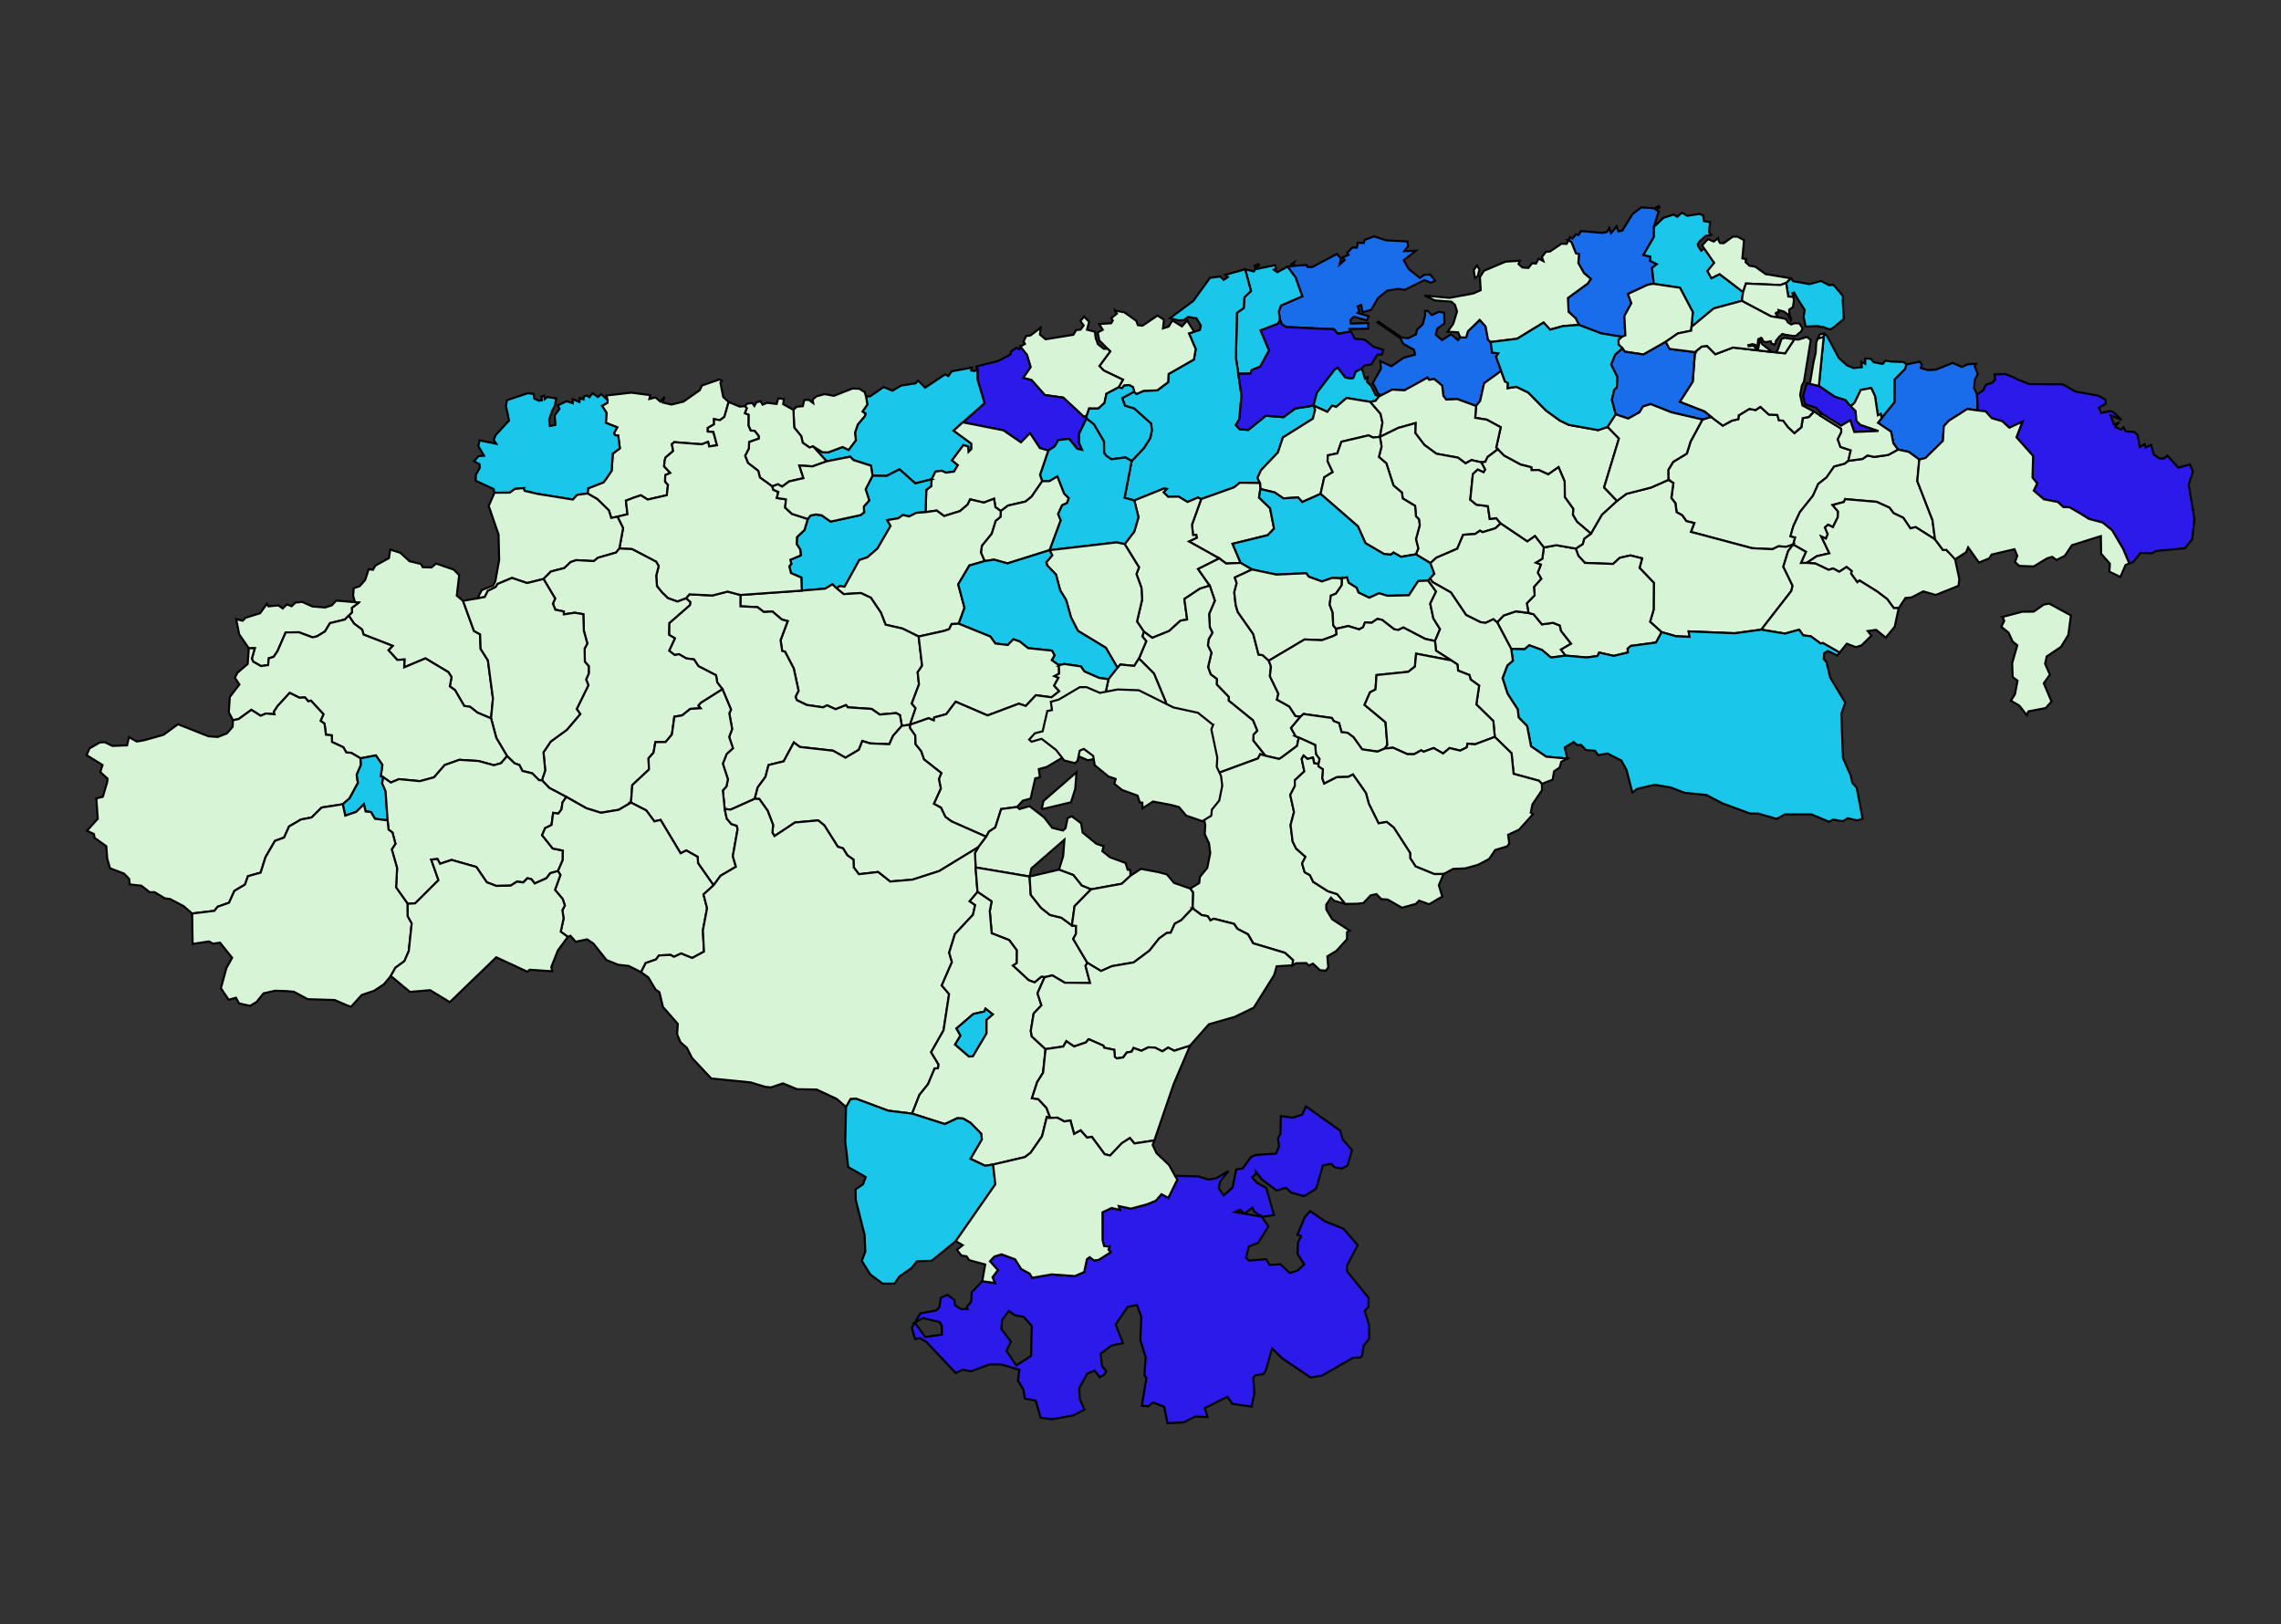 <?xml version="1.0" encoding="UTF-8" standalone="no"?>
<svg
   height="100%"
   id="svg2"
   inkscape:version="1.3.2 (091e20e, 2023-11-25, custom)"
   preserveAspectRatio="xMidYMax"
   sodipodi:docname="cantabria.svg"
   version="1.1"
   viewBox="-798041.83 4440647.6 3294.261 2345.487"
   width="100%"
   xmlns:inkscape="http://www.inkscape.org/namespaces/inkscape"
   xmlns:sodipodi="http://sodipodi.sourceforge.net/DTD/sodipodi-0.dtd"
   xmlns="http://www.w3.org/2000/svg"
   xmlns:svg="http://www.w3.org/2000/svg"
   xmlns:rdf="http://www.w3.org/1999/02/22-rdf-syntax-ns#"
   xmlns:cc="http://creativecommons.org/ns#"
   xmlns:dc="http://purl.org/dc/elements/1.1/">
  <rect x="-798041.83" y="4440647.6" width="3294.261" height="2345.487" fill="#333333" stroke="none"/>
  <defs
     id="defs305">
    <inkscape:perspective
       id="perspective309"
       inkscape:persp3d-origin="637147.76 : 137264.06 : 1"
       inkscape:vp_x="0 : 205896.08 : 1"
       inkscape:vp_y="0 : 1000 : 0"
       inkscape:vp_z="1274295.5 : 205896.08 : 1"
       sodipodi:type="inkscape:persp3d" />
    <inkscape:perspective
       id="perspective4578"
       inkscape:persp3d-origin="0.5 : 0.33333333 : 1"
       inkscape:vp_x="0 : 0.5 : 1"
       inkscape:vp_y="0 : 1000 : 0"
       inkscape:vp_z="1 : 0.5 : 1"
       sodipodi:type="inkscape:persp3d" />
    <inkscape:perspective
       id="perspective4633"
       inkscape:persp3d-origin="0.5 : 0.33333333 : 1"
       inkscape:vp_x="0 : 0.5 : 1"
       inkscape:vp_y="0 : 1000 : 0"
       inkscape:vp_z="1 : 0.5 : 1"
       sodipodi:type="inkscape:persp3d" />
    <inkscape:perspective
       id="perspective3704"
       inkscape:persp3d-origin="0.5 : 0.33333333 : 1"
       inkscape:vp_x="0 : 0.5 : 1"
       inkscape:vp_y="0 : 1000 : 0"
       inkscape:vp_z="1 : 0.5 : 1"
       sodipodi:type="inkscape:persp3d" />
    <inkscape:perspective
       id="perspective3859"
       inkscape:persp3d-origin="0.5 : 0.33333333 : 1"
       inkscape:vp_x="0 : 0.5 : 1"
       inkscape:vp_y="0 : 1000 : 0"
       inkscape:vp_z="1 : 0.5 : 1"
       sodipodi:type="inkscape:persp3d" />
    <inkscape:perspective
       id="perspective3890"
       inkscape:persp3d-origin="0.5 : 0.33333333 : 1"
       inkscape:vp_x="0 : 0.5 : 1"
       inkscape:vp_y="0 : 1000 : 0"
       inkscape:vp_z="1 : 0.5 : 1"
       sodipodi:type="inkscape:persp3d" />
    <inkscape:perspective
       id="perspective3912"
       inkscape:persp3d-origin="0.5 : 0.33333333 : 1"
       inkscape:vp_x="0 : 0.5 : 1"
       inkscape:vp_y="0 : 1000 : 0"
       inkscape:vp_z="1 : 0.5 : 1"
       sodipodi:type="inkscape:persp3d" />
    <inkscape:perspective
       id="perspective3912-8"
       inkscape:persp3d-origin="0.5 : 0.33333333 : 1"
       inkscape:vp_x="0 : 0.5 : 1"
       inkscape:vp_y="0 : 1000 : 0"
       inkscape:vp_z="1 : 0.5 : 1"
       sodipodi:type="inkscape:persp3d" />
    <inkscape:perspective
       id="perspective3945"
       inkscape:persp3d-origin="0.5 : 0.33333333 : 1"
       inkscape:vp_x="0 : 0.5 : 1"
       inkscape:vp_y="0 : 1000 : 0"
       inkscape:vp_z="1 : 0.5 : 1"
       sodipodi:type="inkscape:persp3d" />
    <inkscape:perspective
       id="perspective3976"
       inkscape:persp3d-origin="0.5 : 0.33333333 : 1"
       inkscape:vp_x="0 : 0.5 : 1"
       inkscape:vp_y="0 : 1000 : 0"
       inkscape:vp_z="1 : 0.5 : 1"
       sodipodi:type="inkscape:persp3d" />
    <inkscape:perspective
       id="perspective3976-5"
       inkscape:persp3d-origin="0.5 : 0.33333333 : 1"
       inkscape:vp_x="0 : 0.5 : 1"
       inkscape:vp_y="0 : 1000 : 0"
       inkscape:vp_z="1 : 0.5 : 1"
       sodipodi:type="inkscape:persp3d" />
    <inkscape:perspective
       id="perspective4056"
       inkscape:persp3d-origin="0.5 : 0.33333333 : 1"
       inkscape:vp_x="0 : 0.5 : 1"
       inkscape:vp_y="0 : 1000 : 0"
       inkscape:vp_z="1 : 0.5 : 1"
       sodipodi:type="inkscape:persp3d" />
    <inkscape:perspective
       id="perspective4056-1"
       inkscape:persp3d-origin="0.5 : 0.33333333 : 1"
       inkscape:vp_x="0 : 0.5 : 1"
       inkscape:vp_y="0 : 1000 : 0"
       inkscape:vp_z="1 : 0.5 : 1"
       sodipodi:type="inkscape:persp3d" />
    <inkscape:perspective
       id="perspective4097"
       inkscape:persp3d-origin="0.5 : 0.33333333 : 1"
       inkscape:vp_x="0 : 0.5 : 1"
       inkscape:vp_y="0 : 1000 : 0"
       inkscape:vp_z="1 : 0.5 : 1"
       sodipodi:type="inkscape:persp3d" />
    <inkscape:perspective
       id="perspective4122"
       inkscape:persp3d-origin="0.5 : 0.33333333 : 1"
       inkscape:vp_x="0 : 0.5 : 1"
       inkscape:vp_y="0 : 1000 : 0"
       inkscape:vp_z="1 : 0.5 : 1"
       sodipodi:type="inkscape:persp3d" />
    <inkscape:perspective
       id="perspective4145"
       inkscape:persp3d-origin="0.5 : 0.33333333 : 1"
       inkscape:vp_x="0 : 0.5 : 1"
       inkscape:vp_y="0 : 1000 : 0"
       inkscape:vp_z="1 : 0.5 : 1"
       sodipodi:type="inkscape:persp3d" />
    <inkscape:perspective
       id="perspective4168"
       inkscape:persp3d-origin="0.5 : 0.33333333 : 1"
       inkscape:vp_x="0 : 0.5 : 1"
       inkscape:vp_y="0 : 1000 : 0"
       inkscape:vp_z="1 : 0.5 : 1"
       sodipodi:type="inkscape:persp3d" />
    <inkscape:perspective
       id="perspective4191"
       inkscape:persp3d-origin="0.5 : 0.33333333 : 1"
       inkscape:vp_x="0 : 0.5 : 1"
       inkscape:vp_y="0 : 1000 : 0"
       inkscape:vp_z="1 : 0.5 : 1"
       sodipodi:type="inkscape:persp3d" />
    <inkscape:perspective
       id="perspective4207"
       inkscape:persp3d-origin="0.5 : 0.33333333 : 1"
       inkscape:vp_x="0 : 0.5 : 1"
       inkscape:vp_y="0 : 1000 : 0"
       inkscape:vp_z="1 : 0.5 : 1"
       sodipodi:type="inkscape:persp3d" />
    <inkscape:perspective
       id="perspective4230"
       inkscape:persp3d-origin="0.5 : 0.33333333 : 1"
       inkscape:vp_x="0 : 0.5 : 1"
       inkscape:vp_y="0 : 1000 : 0"
       inkscape:vp_z="1 : 0.5 : 1"
       sodipodi:type="inkscape:persp3d" />
    <inkscape:perspective
       id="perspective4266"
       inkscape:persp3d-origin="0.5 : 0.33333333 : 1"
       inkscape:vp_x="0 : 0.5 : 1"
       inkscape:vp_y="0 : 1000 : 0"
       inkscape:vp_z="1 : 0.5 : 1"
       sodipodi:type="inkscape:persp3d" />
    <inkscape:perspective
       id="perspective4289"
       inkscape:persp3d-origin="0.5 : 0.33333333 : 1"
       inkscape:vp_x="0 : 0.5 : 1"
       inkscape:vp_y="0 : 1000 : 0"
       inkscape:vp_z="1 : 0.5 : 1"
       sodipodi:type="inkscape:persp3d" />
    <inkscape:perspective
       id="perspective4311"
       inkscape:persp3d-origin="0.5 : 0.33333333 : 1"
       inkscape:vp_x="0 : 0.5 : 1"
       inkscape:vp_y="0 : 1000 : 0"
       inkscape:vp_z="1 : 0.5 : 1"
       sodipodi:type="inkscape:persp3d" />
    <inkscape:perspective
       id="perspective4335"
       inkscape:persp3d-origin="0.5 : 0.33333333 : 1"
       inkscape:vp_x="0 : 0.5 : 1"
       inkscape:vp_y="0 : 1000 : 0"
       inkscape:vp_z="1 : 0.5 : 1"
       sodipodi:type="inkscape:persp3d" />
    <inkscape:perspective
       id="perspective4358"
       inkscape:persp3d-origin="0.5 : 0.33333333 : 1"
       inkscape:vp_x="0 : 0.5 : 1"
       inkscape:vp_y="0 : 1000 : 0"
       inkscape:vp_z="1 : 0.5 : 1"
       sodipodi:type="inkscape:persp3d" />
    <inkscape:perspective
       id="perspective4381"
       inkscape:persp3d-origin="0.5 : 0.33333333 : 1"
       inkscape:vp_x="0 : 0.5 : 1"
       inkscape:vp_y="0 : 1000 : 0"
       inkscape:vp_z="1 : 0.5 : 1"
       sodipodi:type="inkscape:persp3d" />
    <inkscape:perspective
       id="perspective4381-4"
       inkscape:persp3d-origin="0.5 : 0.33333333 : 1"
       inkscape:vp_x="0 : 0.5 : 1"
       inkscape:vp_y="0 : 1000 : 0"
       inkscape:vp_z="1 : 0.5 : 1"
       sodipodi:type="inkscape:persp3d" />
    <inkscape:perspective
       id="perspective4427"
       inkscape:persp3d-origin="0.5 : 0.33333333 : 1"
       inkscape:vp_x="0 : 0.5 : 1"
       inkscape:vp_y="0 : 1000 : 0"
       inkscape:vp_z="1 : 0.5 : 1"
       sodipodi:type="inkscape:persp3d" />
    <inkscape:perspective
       id="perspective4450"
       inkscape:persp3d-origin="0.5 : 0.33333333 : 1"
       inkscape:vp_x="0 : 0.5 : 1"
       inkscape:vp_y="0 : 1000 : 0"
       inkscape:vp_z="1 : 0.5 : 1"
       sodipodi:type="inkscape:persp3d" />
    <inkscape:perspective
       id="perspective2983"
       inkscape:persp3d-origin="0.5 : 0.33333333 : 1"
       inkscape:vp_x="0 : 0.5 : 1"
       inkscape:vp_y="0 : 1000 : 0"
       inkscape:vp_z="1 : 0.5 : 1"
       sodipodi:type="inkscape:persp3d" />
    <inkscape:perspective
       id="perspective3005"
       inkscape:persp3d-origin="0.5 : 0.33333333 : 1"
       inkscape:vp_x="0 : 0.5 : 1"
       inkscape:vp_y="0 : 1000 : 0"
       inkscape:vp_z="1 : 0.5 : 1"
       sodipodi:type="inkscape:persp3d" />
    <inkscape:perspective
       id="perspective3065"
       inkscape:persp3d-origin="0.5 : 0.33333333 : 1"
       inkscape:vp_x="0 : 0.5 : 1"
       inkscape:vp_y="0 : 1000 : 0"
       inkscape:vp_z="1 : 0.5 : 1"
       sodipodi:type="inkscape:persp3d" />
    <inkscape:perspective
       id="perspective3088"
       inkscape:persp3d-origin="0.5 : 0.33333333 : 1"
       inkscape:vp_x="0 : 0.5 : 1"
       inkscape:vp_y="0 : 1000 : 0"
       inkscape:vp_z="1 : 0.5 : 1"
       sodipodi:type="inkscape:persp3d" />
    <inkscape:perspective
       id="perspective3111"
       inkscape:persp3d-origin="0.5 : 0.33333333 : 1"
       inkscape:vp_x="0 : 0.5 : 1"
       inkscape:vp_y="0 : 1000 : 0"
       inkscape:vp_z="1 : 0.5 : 1"
       sodipodi:type="inkscape:persp3d" />
    <inkscape:perspective
       id="perspective3134"
       inkscape:persp3d-origin="0.5 : 0.33333333 : 1"
       inkscape:vp_x="0 : 0.5 : 1"
       inkscape:vp_y="0 : 1000 : 0"
       inkscape:vp_z="1 : 0.5 : 1"
       sodipodi:type="inkscape:persp3d" />
    <inkscape:perspective
       id="perspective3171"
       inkscape:persp3d-origin="0.5 : 0.33333333 : 1"
       inkscape:vp_x="0 : 0.5 : 1"
       inkscape:vp_y="0 : 1000 : 0"
       inkscape:vp_z="1 : 0.5 : 1"
       sodipodi:type="inkscape:persp3d" />
    <inkscape:perspective
       id="perspective3193"
       inkscape:persp3d-origin="0.5 : 0.33333333 : 1"
       inkscape:vp_x="0 : 0.5 : 1"
       inkscape:vp_y="0 : 1000 : 0"
       inkscape:vp_z="1 : 0.5 : 1"
       sodipodi:type="inkscape:persp3d" />
    <inkscape:perspective
       id="perspective3216"
       inkscape:persp3d-origin="0.5 : 0.33333333 : 1"
       inkscape:vp_x="0 : 0.5 : 1"
       inkscape:vp_y="0 : 1000 : 0"
       inkscape:vp_z="1 : 0.5 : 1"
       sodipodi:type="inkscape:persp3d" />
    <inkscape:perspective
       id="perspective3239"
       inkscape:persp3d-origin="0.5 : 0.33333333 : 1"
       inkscape:vp_x="0 : 0.5 : 1"
       inkscape:vp_y="0 : 1000 : 0"
       inkscape:vp_z="1 : 0.5 : 1"
       sodipodi:type="inkscape:persp3d" />
    <inkscape:perspective
       id="perspective3261"
       inkscape:persp3d-origin="0.5 : 0.33333333 : 1"
       inkscape:vp_x="0 : 0.5 : 1"
       inkscape:vp_y="0 : 1000 : 0"
       inkscape:vp_z="1 : 0.5 : 1"
       sodipodi:type="inkscape:persp3d" />
    <inkscape:perspective
       id="perspective3284"
       inkscape:persp3d-origin="0.5 : 0.33333333 : 1"
       inkscape:vp_x="0 : 0.5 : 1"
       inkscape:vp_y="0 : 1000 : 0"
       inkscape:vp_z="1 : 0.5 : 1"
       sodipodi:type="inkscape:persp3d" />
    <inkscape:perspective
       id="perspective3307"
       inkscape:persp3d-origin="0.5 : 0.33333333 : 1"
       inkscape:vp_x="0 : 0.5 : 1"
       inkscape:vp_y="0 : 1000 : 0"
       inkscape:vp_z="1 : 0.5 : 1"
       sodipodi:type="inkscape:persp3d" />
    <inkscape:perspective
       id="perspective3330"
       inkscape:persp3d-origin="0.5 : 0.33333333 : 1"
       inkscape:vp_x="0 : 0.5 : 1"
       inkscape:vp_y="0 : 1000 : 0"
       inkscape:vp_z="1 : 0.5 : 1"
       sodipodi:type="inkscape:persp3d" />
    <inkscape:perspective
       id="perspective3353"
       inkscape:persp3d-origin="0.5 : 0.33333333 : 1"
       inkscape:vp_x="0 : 0.5 : 1"
       inkscape:vp_y="0 : 1000 : 0"
       inkscape:vp_z="1 : 0.5 : 1"
       sodipodi:type="inkscape:persp3d" />
    <inkscape:perspective
       id="perspective3400"
       inkscape:persp3d-origin="0.5 : 0.33333333 : 1"
       inkscape:vp_x="0 : 0.5 : 1"
       inkscape:vp_y="0 : 1000 : 0"
       inkscape:vp_z="1 : 0.5 : 1"
       sodipodi:type="inkscape:persp3d" />
    <inkscape:perspective
       id="perspective3423"
       inkscape:persp3d-origin="0.5 : 0.33333333 : 1"
       inkscape:vp_x="0 : 0.5 : 1"
       inkscape:vp_y="0 : 1000 : 0"
       inkscape:vp_z="1 : 0.5 : 1"
       sodipodi:type="inkscape:persp3d" />
    <inkscape:perspective
       id="perspective3446"
       inkscape:persp3d-origin="0.5 : 0.33333333 : 1"
       inkscape:vp_x="0 : 0.5 : 1"
       inkscape:vp_y="0 : 1000 : 0"
       inkscape:vp_z="1 : 0.5 : 1"
       sodipodi:type="inkscape:persp3d" />
    <inkscape:perspective
       id="perspective3495"
       inkscape:persp3d-origin="0.5 : 0.33333333 : 1"
       inkscape:vp_x="0 : 0.5 : 1"
       inkscape:vp_y="0 : 1000 : 0"
       inkscape:vp_z="1 : 0.5 : 1"
       sodipodi:type="inkscape:persp3d" />
    <inkscape:perspective
       id="perspective3518"
       inkscape:persp3d-origin="0.5 : 0.33333333 : 1"
       inkscape:vp_x="0 : 0.5 : 1"
       inkscape:vp_y="0 : 1000 : 0"
       inkscape:vp_z="1 : 0.5 : 1"
       sodipodi:type="inkscape:persp3d" />
    <inkscape:perspective
       id="perspective3541"
       inkscape:persp3d-origin="0.5 : 0.33333333 : 1"
       inkscape:vp_x="0 : 0.5 : 1"
       inkscape:vp_y="0 : 1000 : 0"
       inkscape:vp_z="1 : 0.5 : 1"
       sodipodi:type="inkscape:persp3d" />
    <inkscape:perspective
       id="perspective3577"
       inkscape:persp3d-origin="0.5 : 0.33333333 : 1"
       inkscape:vp_x="0 : 0.5 : 1"
       inkscape:vp_y="0 : 1000 : 0"
       inkscape:vp_z="1 : 0.5 : 1"
       sodipodi:type="inkscape:persp3d" />
    <inkscape:perspective
       id="perspective3600"
       inkscape:persp3d-origin="0.5 : 0.33333333 : 1"
       inkscape:vp_x="0 : 0.5 : 1"
       inkscape:vp_y="0 : 1000 : 0"
       inkscape:vp_z="1 : 0.5 : 1"
       sodipodi:type="inkscape:persp3d" />
    <inkscape:perspective
       id="perspective3625"
       inkscape:persp3d-origin="0.5 : 0.33333333 : 1"
       inkscape:vp_x="0 : 0.5 : 1"
       inkscape:vp_y="0 : 1000 : 0"
       inkscape:vp_z="1 : 0.5 : 1"
       sodipodi:type="inkscape:persp3d" />
    <inkscape:perspective
       id="perspective3649"
       inkscape:persp3d-origin="0.5 : 0.33333333 : 1"
       inkscape:vp_x="0 : 0.5 : 1"
       inkscape:vp_y="0 : 1000 : 0"
       inkscape:vp_z="1 : 0.5 : 1"
       sodipodi:type="inkscape:persp3d" />
    <inkscape:perspective
       id="perspective3687"
       inkscape:persp3d-origin="0.5 : 0.33333333 : 1"
       inkscape:vp_x="0 : 0.5 : 1"
       inkscape:vp_y="0 : 1000 : 0"
       inkscape:vp_z="1 : 0.5 : 1"
       sodipodi:type="inkscape:persp3d" />
    <inkscape:perspective
       id="perspective3710"
       inkscape:persp3d-origin="0.5 : 0.33333333 : 1"
       inkscape:vp_x="0 : 0.5 : 1"
       inkscape:vp_y="0 : 1000 : 0"
       inkscape:vp_z="1 : 0.5 : 1"
       sodipodi:type="inkscape:persp3d" />
    <inkscape:perspective
       id="perspective3758"
       inkscape:persp3d-origin="0.5 : 0.33333333 : 1"
       inkscape:vp_x="0 : 0.5 : 1"
       inkscape:vp_y="0 : 1000 : 0"
       inkscape:vp_z="1 : 0.5 : 1"
       sodipodi:type="inkscape:persp3d" />
    <inkscape:perspective
       id="perspective3781"
       inkscape:persp3d-origin="0.5 : 0.33333333 : 1"
       inkscape:vp_x="0 : 0.5 : 1"
       inkscape:vp_y="0 : 1000 : 0"
       inkscape:vp_z="1 : 0.5 : 1"
       sodipodi:type="inkscape:persp3d" />
    <inkscape:perspective
       id="perspective3804"
       inkscape:persp3d-origin="0.5 : 0.33333333 : 1"
       inkscape:vp_x="0 : 0.5 : 1"
       inkscape:vp_y="0 : 1000 : 0"
       inkscape:vp_z="1 : 0.5 : 1"
       sodipodi:type="inkscape:persp3d" />
    <inkscape:perspective
       id="perspective3827"
       inkscape:persp3d-origin="0.5 : 0.33333333 : 1"
       inkscape:vp_x="0 : 0.5 : 1"
       inkscape:vp_y="0 : 1000 : 0"
       inkscape:vp_z="1 : 0.5 : 1"
       sodipodi:type="inkscape:persp3d" />
    <inkscape:perspective
       id="perspective3850"
       inkscape:persp3d-origin="0.5 : 0.33333333 : 1"
       inkscape:vp_x="0 : 0.5 : 1"
       inkscape:vp_y="0 : 1000 : 0"
       inkscape:vp_z="1 : 0.5 : 1"
       sodipodi:type="inkscape:persp3d" />
    <inkscape:perspective
       id="perspective3020"
       inkscape:persp3d-origin="0.5 : 0.33333333 : 1"
       inkscape:vp_x="0 : 0.5 : 1"
       inkscape:vp_y="0 : 1000 : 0"
       inkscape:vp_z="1 : 0.5 : 1"
       sodipodi:type="inkscape:persp3d" />
    <inkscape:perspective
       id="perspective3043"
       inkscape:persp3d-origin="0.5 : 0.33333333 : 1"
       inkscape:vp_x="0 : 0.5 : 1"
       inkscape:vp_y="0 : 1000 : 0"
       inkscape:vp_z="1 : 0.5 : 1"
       sodipodi:type="inkscape:persp3d" />
    <inkscape:perspective
       id="perspective3071"
       inkscape:persp3d-origin="0.5 : 0.33333333 : 1"
       inkscape:vp_x="0 : 0.5 : 1"
       inkscape:vp_y="0 : 1000 : 0"
       inkscape:vp_z="1 : 0.5 : 1"
       sodipodi:type="inkscape:persp3d" />
  </defs>
  <sodipodi:namedview
     bordercolor="#666666"
     borderopacity="1"
     gridtolerance="10"
     guidetolerance="10"
     id="namedview303"
     inkscape:current-layer="g3262"
     inkscape:cx="815.99997"
     inkscape:cy="1033"
     inkscape:deskcolor="#d1d1d1"
     inkscape:guide-bbox="true"
     inkscape:pagecheckerboard="0"
     inkscape:pageopacity="0"
     inkscape:pageshadow="2"
     inkscape:showpageshadow="2"
     inkscape:window-height="974"
     inkscape:window-maximized="1"
     inkscape:window-width="1920"
     inkscape:window-x="-11"
     inkscape:window-y="-11"
     inkscape:zoom="0.50000002"
     objecttolerance="10"
     pagecolor="#ffffff"
     showgrid="false"
     showguides="true" />
  <title
     id="title4"> SVG from Global Mapper </title>
  <g
     id="g3262">
    <path
       d="m -795407.6,4441129.5 -7.41,75.5 23.03,15.6 15.58,5 4.6,6.2 2.67,2.6 5.73,-5.2 8.83,-18.4 15.19,-2.8 5.47,11.8 4.09,27.6 4.09,-2 1.35,6.2 18.72,-23.1 0.11,-32.7 15,-15.2 2.08,-6.6 -4.45,-3.6 -16.13,-0.5 -10.04,-1.3 -3.58,4.7 -13.14,-2.6 -4.01,-4.8 -8.07,-0.7 -0.18,7.9 -5.4,-3 0.58,7.8 -0.1,0 -12.01,1.3 -9.53,-4 -11.86,-10.8 -16.75,-31.5 -4.49,-3.4 z"
       id="Laredo"
       sodipodi:nodetypes="ccccccccccccccccccccccccccccccccc"
       style="fill:#1ac7ea;fill-opacity:1;stroke:#000000;stroke-width:3;stroke-linecap:round;stroke-miterlimit:4;stroke-opacity:1;stroke-dasharray:none">
      <title
         id="title1">Laredo</title>
    </path>
    <path
       d="m -795269.34,4441169.9 -19.05,4.1 -2.12,6.6 -15,15.2 -0.11,32.7 -18.73,23.1 -5.29,6.7 18.91,12.7 3.32,16.8 6.72,9.1 15.51,3.3 15.22,11.1 8.87,-2.2 25.29,-24.9 1.17,-20.9 7.52,-8.2 26.43,-16.8 15.22,2.1 -1.09,-23.1 -4.3,-9.3 1.07,-11.8 4.28,-8.3 -4.45,-11.2 1.9,-3.6 -12.38,0.7 -7.99,3.9 -13.36,-5.9 -24.24,9.7 -11.49,0.6 -10.37,-3 1.61,-4.7 -3.07,-4.5 z"
       id="Liendo"
       sodipodi:nodetypes="cccccccccccccccccccccccccccccccc"
       style="fill:#1a6dea;fill-opacity:1;stroke:#000000;stroke-width:3;stroke-linecap:round;stroke-miterlimit:4;stroke-opacity:1;stroke-dasharray:none">
      <title
         id="title2">Liendo</title>
    </path>
    <path
       d="m -795432.43,4441201.1 4.45,0.9 13.02,3 23.04,15.7 15.59,4.9 4.59,6.3 2.68,2.5 7.04,6.7 1.3,14.4 5.64,5.7 26.16,8.9 -34.97,1.4 -5.72,-16.9 -13.35,7.8 -27.64,-17.1 -8.4,-8.9 -15.93,-5.1 -2.7,-12.2 5.2,-18 z"
       id="Colindres"
       style="fill:#2c1aea;fill-opacity:1;stroke:#000000;stroke-width:3;stroke-linecap:round;stroke-miterlimit:4;stroke-opacity:1;stroke-dasharray:none">
      <title
         id="title3">Colindres</title>
    </path>
    <path
       d="m -795499.51,4441235.3 -6.72,4.5 -0.1,0 -9.09,-1.6 0,0 -10.36,6.4 -4.35,2.6 -0.36,0.2 0,0 -0.1,0.1 -0.73,5.5 0,0 0,0 0,0 -9.16,2.2 0,0 -13.07,7.1 -0.1,0.1 -16.86,-12.7 0,0 -12.48,3.8 -17.2,31.9 -5.4,17.3 -19.75,12 -7,11.6 0.18,14.4 7.15,4.6 -2.92,21.5 5.81,7.5 1.78,13 8.22,4.6 5.84,8.4 11.46,2.7 -4.86,12.8 88.59,23.6 29.2,1.4 8.47,-4.2 11.46,0.7 9.96,-3.2 2.92,-10.3 -6.82,-1.7 4.01,-14.2 9.53,-20.6 18.91,-23.7 7.7,-17.1 11.94,-9.3 10.95,-15.8 15.36,-4 5.15,-4.2 3.47,-15.2 -14.79,-4.9 -3.94,-11 5.11,-10.2 -0.18,-5.2 -30,-18.7 0,-0.1 -0.11,-0.1 0,0.1 -9.17,-6 -7.22,7.9 -8.84,1.8 -2.11,13 -10.05,8.5 -9.08,-8.5 -7.04,-9.4 -6.14,-0.6 -0.1,0 0,0 0,0 -2.23,-7.7 -12.37,-0.6 0,0 -12.15,-11 z"
       id="Voto"
       sodipodi:nodetypes="ccccccccccccccccccccccccccccccccccccccccccccccccccccccccccccccccccccccccc"
       style="fill:#d7f4d7;fill-opacity:1;stroke:#000000;stroke-width:3;stroke-linecap:round;stroke-miterlimit:4;stroke-opacity:1;stroke-dasharray:none">
      <title
         id="title5">Voto</title>
    </path>
    <path
       d="m -795413.04,4441245.1 2.55,0.2 -2.55,-0.2 z m 112.35,51.8 -14.2,7.8 -20.26,2.8 -9.6,-2.1 -7.12,5 -20.62,2.8 -5.15,4.2 -15.4,4.1 -10.91,15.7 0,0 -11.9,9.3 -7.7,17.1 -18.91,23.7 -9.53,20.6 -4.01,14.2 6.79,1.7 0,0 -2.92,10.3 18.44,10.5 -7.16,16.1 8.18,-0.1 14.67,-9.7 18.18,-4.2 -11.61,-24.2 6.72,3 2.52,-6.5 -4.02,-9.6 4.53,-4 6.97,3.5 7.08,-14.4 0.33,-8.2 -7.88,-9.3 16.31,-4.4 1.9,-4.1 45.48,3.9 18.43,8.4 5.92,7.9 14.05,6.7 10.26,15.3 7.62,-1.8 28,17.7 -3.69,-27.8 -21.93,-56.4 2.88,-31.1 -15.22,-11.1 -15.51,-3.3 z"
       id="Ampuero"
       sodipodi:nodetypes="ccccccccccccccccccccccccccccccccccccccccccccccccc"
       style="fill:#d7f4d7;fill-opacity:1;stroke:#000000;stroke-width:3;stroke-linecap:round;stroke-miterlimit:4;stroke-opacity:1;stroke-dasharray:none">
      <title
         id="title6">Ampuero</title>
    </path>
    <path
       d="m -795632.3,4441340.7 -24.9,11 -35.62,9.1 -13.76,10.2 -21.83,20 -15.77,27.3 -9.74,7.3 -2.08,7.7 -10.08,6.6 3.8,10.5 9.45,10.2 40.55,1.5 9.82,-8.9 15.3,-3.4 16.9,4.2 -3.69,13.8 20.66,21.6 -0.33,38.7 -5.15,17.5 16.72,15 20.55,5.9 19.71,0.9 -1.24,-7.9 66.51,2.7 38.36,-5.2 43.4,-55.9 1.82,-7.5 -13.36,-27.6 7.01,-22.6 7.15,-9.3 -9.96,3.2 -11.46,-0.7 -8.47,4.2 -29.2,-1.4 -88.59,-23.6 4.86,-12.8 -11.46,-2.7 -5.84,-8.4 -8.22,-4.6 -1.78,-13 -5.81,-7.5 2.92,-21.5 -7.15,-4.6 z m -220.32,189.8 -17.74,6.1 -9.23,9.9 20.29,38.3 19.16,0.5 6.83,-5.7 18.39,6.7 13.04,11 21.13,-2.8 -6.64,-8.7 14.6,-8.5 -14.49,-18.5 -1.79,-7.8 -9.79,-3.9 -16.02,2.2 -12.12,-14.6 -7.26,-1.8 -18.36,-2.4 z"
       id="Ruesga"
       style="fill:#d7f4d7;fill-opacity:1;stroke:#000000;stroke-width:3;stroke-linecap:round;stroke-miterlimit:4;stroke-opacity:1;stroke-dasharray:none">
      <title
         id="title7">Ruesga</title>
    </path>
    <path
       d="m -795376.98,4441368.5 -1.9,4.1 -16.31,4.4 7.88,9.3 -0.33,8.2 -7.08,14.4 -6.97,-3.5 -4.53,4 4.02,9.6 -2.52,6.5 -6.72,-3 11.61,24.2 -18.18,4.2 -14.67,9.7 12.74,0.9 19.12,9.1 6.39,-2 8.87,4.8 10.55,-6.9 7.37,5.8 -0.87,3.8 9.05,12.4 3.14,-2.5 25.11,15.6 14.93,11.3 9.45,13 7.19,-0.1 9.75,-14.6 8.8,-0.8 16.86,-8.7 17.96,5.2 33.03,-13.3 1.1,-9.7 -6.14,-28.5 15.81,-10.1 -0.88,-4.8 -25,3.9 -2.55,-2.7 -4.79,0.3 -11.53,-15.4 -28,-17.7 -7.62,1.8 -10.26,-15.3 -14.05,-6.7 -5.92,-7.9 -18.43,-8.4 -45.48,-3.9 z"
       id="Rasines"
       style="fill:#d7f4d7;fill-opacity:1;stroke:#000000;stroke-width:3;stroke-linecap:round;stroke-miterlimit:4;stroke-opacity:1;stroke-dasharray:none">
      <title
         id="title8">Rasines</title>
    </path>
    <path
       d="m -795812.21,4441438.3 18.1,-3.3 28.02,4.9 3.8,10.5 9.47,10.2 40.56,1.5 9.81,-8.9 15.3,-3.4 16.9,4.2 -3.71,13.8 20.66,21.6 -0.32,38.7 -5.14,17.5 16.69,15.1 -8.07,14.9 -36.39,4.9 -4.63,4 0.38,5.5 -20.39,4.9 -21.17,-4.8 -2.43,5 -15.93,2.1 -30.07,-2.7 -6.62,-8.7 14.58,-8.5 -14.48,-18.5 -1.79,-7.8 -9.78,-3.9 -16.04,2.2 -12.09,-14.6 -7.29,-1.8 -2.48,-14 11.29,-11.6 -1.03,-12 10.53,-11.8 -5.01,-8.8 4.45,-11.6 -7.33,-2.8 9.48,-5.8 2.17,-16.2 z"
       id="Arredondo"
       style="fill:#d7f4d7;fill-opacity:1;stroke:#000000;stroke-width:3;stroke-linecap:round;stroke-miterlimit:4;stroke-opacity:1;stroke-dasharray:none">
      <title
         id="title9">Arredondo</title>
    </path>
    <path
       d="m -795452.17,4441434.1 -7.16,9.3 -6.97,22.6 13.36,27.6 -1.82,7.5 -43.4,55.9 34.27,5.7 20.41,-5.6 5.84,8.2 10.95,1.3 13.98,10.3 3.61,-0.5 24.09,13.7 10.37,-12.8 13.17,5 8.18,-2.7 14.12,-13.9 -5.22,-6.7 12.23,-1.7 13.73,11.2 12.99,-15.8 5.8,-26.9 -7.19,0.1 -9.45,-13 -14.93,-11.3 -25.11,-15.6 -3.14,2.5 -9.05,-12.4 0.87,-3.8 -7.37,-5.8 -10.55,6.9 -8.87,-4.8 -6.39,2 -19.12,-9.1 -12.74,-0.9 -8.18,0.1 7.12,-16.1 -18.43,-10.5 z"
       id="Ramales de la Victoria"
       style="fill:#d7f4d7;fill-opacity:1;stroke:#000000;stroke-width:3;stroke-linecap:round;stroke-miterlimit:4;stroke-opacity:1;stroke-dasharray:none">
      <title
         id="title10">Ramales de la Victoria</title>
    </path>
    <path
       d="m -795498.16,4441557 -38.36,5.2 -66.51,-2.7 1.24,7.9 -19.71,-0.9 -20.55,-5.9 -8.06,15 -36.43,4.9 -4.6,4 0.36,5.5 -20.36,4.9 -21.21,-4.8 -2.41,5 -15.95,2.1 -30.04,-2.7 -21.13,2.8 -13.04,-11 -18.39,-6.7 -6.83,5.7 -19.16,-0.5 2.41,16.9 -7.99,7 -6.98,18.3 7.19,22.4 14.79,22.8 1.24,11.5 12.3,12.4 5.66,29.4 21.9,15 30.44,2.7 -3.69,-16.1 12.78,-7.8 5.4,4.4 5.26,-0.4 7.19,7.5 13.28,1.2 4.38,6.2 13.47,-2.4 19.97,10.2 7.48,13.5 8.47,32.8 7.04,-5.4 25.08,-5.9 22.85,3.8 20.58,7.8 31.47,3.2 23.18,12.1 39.89,14.7 11.32,-0.1 27.08,7.8 11.86,-6.5 38.25,0 25.37,10.6 5.62,-3.1 14.46,2.3 6.9,-4.2 13.9,3.1 7.63,-2.5 -8.5,-44.7 -6.39,-7 -2.3,-10.6 -11.1,-25.2 -2.48,-63.7 2.34,-6.7 3.39,-9.6 -21.9,-36.6 -5.07,-21.7 -4.09,-4.8 0.48,-8.2 5.43,-3.4 13.55,6.6 3.5,-4.3 -24.09,-13.7 -3.61,0.5 -13.98,-10.3 -10.95,-1.3 -5.84,-8.2 -20.41,5.6 -34.27,-5.7 z"
       id="Soba"
       style="fill:#1ac7ea;fill-opacity:1;stroke:#000000;stroke-width:3;stroke-linecap:round;stroke-miterlimit:4;stroke-opacity:1;stroke-dasharray:none">
      <title
         id="title11">Soba</title>
    </path>
    <path
       d="m -795339.35,4441208 -15.15,2.8 -8.87,18.4 -5.69,5.2 7.05,6.7 1.27,14.4 5.66,5.7 26.17,8.9 -34.97,1.4 -5.73,-16.9 -13.36,7.8 -27.52,-17.1 -0.36,-0.4 -2.27,2.9 0.3,0.2 30,18.7 0.18,5.2 -5.11,10.2 3.94,11 14.79,4.9 -3.47,15.2 20.62,-2.8 7.12,-5 9.6,2.1 20.26,-2.8 14.2,-7.8 -6.72,-9.1 -3.32,-16.8 -18.91,-12.7 5.29,-6.7 -1.31,-6.2 -4.12,2 -4.09,-27.6 -5.48,-11.8 z"
       id="Limpias"
       style="fill:#d7f4d7;fill-opacity:1;stroke:#000000;stroke-width:3;stroke-linecap:round;stroke-miterlimit:4;stroke-opacity:1;stroke-dasharray:none">
      <title
         id="title12">Limpias</title>
    </path>
    <path
       d="m -796057.32,4440989 -13.57,5 -1.36,4.6 -8.65,-0.4 -1.31,7.1 -6.46,-0.2 -7.37,7.5 1.68,3.1 -8.47,3.6 3.21,3.7 -7.63,6.8 2.3,-8.7 -6.21,-6.7 -35.4,18.9 -7.19,-0.1 -1.28,-2.9 -17.45,1.2 -5,0.8 -4.81,0.5 11.53,15.6 9.71,27.1 -30.7,13.3 -3.21,8.6 1.42,11.2 2.92,7.3 6.1,4 69.06,3.2 5.77,6.5 19.01,-3.3 -2.01,-3.5 26.83,-0.5 0,-8.2 -25.15,0.8 -0.62,-5 4.97,-4.9 18.94,5.3 2.7,-5.9 -16.24,-4.8 2.81,-2.8 -2.77,-6.7 5.25,-2 2.08,10.5 12.27,-3.5 9.92,-17 13.18,-10.7 10.26,-1.6 5.36,-1 9.9,1.4 28.17,-14 9.71,3.8 6.06,-3 -7.41,-8.9 -8.76,0.5 -5.8,4.5 -16.32,-12.9 -7.19,-12.7 17.41,-13.7 -16.6,0.5 5.51,-7.2 -1.13,-6.8 -30.85,-1.6 -17.12,-5.7 z m -115.59,37.7 -4.13,2.6 -0.47,1.7 4.05,-0.4 0.11,-3.1 0.44,-0.8 z"
       id="Santander"
       style="fill:#1a6dea;fill-opacity:1;stroke:#000000;stroke-width:3;stroke-linecap:round;stroke-miterlimit:4;stroke-opacity:1;stroke-dasharray:none">
      <title
         id="title13">Santander</title>
    </path>
    <path
       d="m -796223.98,4441028.5 -5.98,2.9 2.08,4.8 -1.06,0.3 -2.05,3.1 -12.63,-3.1 8.47,31.4 -9.45,8.9 -1.06,15.7 -9.78,6.8 -1.46,65.3 3.47,22.8 17.48,-0.2 2.04,-5.4 11.98,-4.5 12.92,-23.6 -12.16,-28.9 25.66,-9.9 1.97,-6.3 -1.42,-11.2 3.21,-8.6 30.7,-13.3 -9.71,-27.1 -11.53,-15.6 -14.86,7.9 -5.04,-3.5 3.4,-1.9 -1.57,-4.7 -25.77,5.3 -1.72,-3.1 4.6,-1.8 -0.73,-2.5 z"
       id="Bezano"
       style="fill:#1ac7ea;fill-opacity:1;stroke:#000000;stroke-width:3;stroke-linecap:round;stroke-miterlimit:4;stroke-opacity:1;stroke-dasharray:none">
      <title
         id="title14">Bezana</title>
    </path>
    <path
       d="m -796243.62,4441036.5 -28.98,8.2 4.05,3 -6.09,4.1 -4.93,-4.9 -14.85,2 -23.99,33.3 -33.69,24.9 12.23,3.2 7.63,-0.4 6.31,-4.6 6.54,1.1 5.62,0.9 6.2,10.6 -1.24,6.2 -15.87,5 9.67,22.6 -2.52,15.1 -36.57,20.9 -0.62,11.8 -15.81,11.9 -19.38,0.6 -10.44,4.6 -3.65,-3.3 -17.23,9.3 4.16,11 13.25,4.1 24.57,21.9 0.84,10 -2.23,10.7 -9.31,14.6 -17.59,18.6 -10.15,53 14.06,3.9 42.59,-17.2 4.2,0.6 -4.56,4.9 6.64,6.4 15.26,-0.2 12.74,7.7 14.89,-6.4 4.82,2.2 47.34,-16.9 8.43,-6.7 29.2,0.3 -3.69,-7.2 5.04,-11.2 24.49,-25.7 7.19,-21.6 43.26,-27.1 3.28,-12.9 -2.3,-6 -26.28,4.1 -17.23,12.6 -25.47,-2.1 -25.26,20.5 -12.49,-1 -5.54,-6 5.11,-8.5 3.13,-34.3 -4.12,-28 -0.47,-3.3 -3.47,-22.8 1.46,-65.3 9.78,-6.8 1.06,-15.7 9.45,-8.9 -8.47,-31.4 z"
       id="Pielagos"
       sodipodi:nodetypes="cccccccccccccccccccccccccccccccccccccccccccccccccccccccccccccccccccc"
       style="fill:#1ac7ea;fill-opacity:1;stroke:#000000;stroke-width:3;stroke-linecap:round;stroke-miterlimit:4;stroke-opacity:1;stroke-dasharray:none">
      <title
         id="title15">Piélagos</title>
    </path>
    <path
       d="m -796090.69,4441126.3 5.65,10.6 13.6,1.1 7.94,6 5.07,4.2 14.48,4.8 -2.38,7 -6.02,-0.3 -9.13,14.1 -10.25,1.9 -3.32,4.2 -8.94,4.8 -3.3,8.9 -3.42,0.8 -8.37,-1.5 -10.79,-14.1 -4.26,2.4 -25.77,33.6 -4.91,18.6 -26.28,4.1 -17.22,12.6 -25.49,-2.1 -25.27,20.5 -12.47,-1 -5.54,-6 5.11,-8.5 3.14,-34.3 -4.12,-27.9 -0.51,-3.4 17.51,-0.2 2.02,-5.4 11.99,-4.5 12.92,-23.6 -12.15,-28.9 25.66,-9.9 1.99,-6.3 2.9,7.3 6.1,4 69.05,3.2 5.76,6.6 19.02,-3.4 z"
       id="Camargo"
       sodipodi:nodetypes="ccccccccccccccccccccccccccccccccccccccccc"
       style="fill:#2c1aea;fill-opacity:1;stroke:#000000;stroke-width:3;stroke-linecap:round;stroke-miterlimit:4;stroke-opacity:1;stroke-dasharray:none">
      <title
         id="title16">Camargo</title>
    </path>
    <path
       d="m -796075.05,4441179.9 4.6,14.9 3.75,-2.2 -0.92,6.6 6.05,5.8 6.33,13.1 5.08,2.1 -5.06,6.3 -7.66,1.5 -34.29,-5.6 -14.93,12.9 -5.91,-1.9 -6.82,9 -19.98,-9 4.91,-18.6 25.77,-33.6 4.26,-2.4 10.79,14.1 8.37,1.5 3.42,-0.8 3.3,-8.9 8.94,-4.8 z"
       id="Astillero"
       style="fill:#1ac7ea;fill-opacity:1;stroke:#000000;stroke-width:3;stroke-linecap:round;stroke-miterlimit:4;stroke-opacity:1;stroke-dasharray:none">
      <title
         id="title17">Astillero</title>
    </path>
    <path
       d="m -796062.88,4441228 14.86,17.2 2.83,12.8 -3.73,20.6 -9.97,0.9 -6.39,-3.1 -39.24,9.2 -5.92,16.8 -13.68,2.8 -0.43,8.4 7.4,15.8 -12.1,7.5 -5.43,24 -26.5,11.8 -6.04,-6.7 -21.15,1.4 -12.62,-8.6 -20.61,-4.9 -0.48,-8.7 -3.68,-7.3 5.03,-11.2 24.48,-25.7 7.2,-21.6 43.26,-27.1 3.26,-12.8 -2.28,-6.1 19.98,9 6.82,-9 5.91,1.9 14.93,-12.9 34.29,5.6 z"
       id="Villaescusa"
       style="fill:#d7f4d7;fill-opacity:1;stroke:#000000;stroke-width:3;stroke-linecap:round;stroke-miterlimit:4;stroke-opacity:1;stroke-dasharray:none">
      <title
         id="title18">Villaescusa</title>
    </path>
    <path
       d="m -795146,4441187.7 -15.22,0.7 0.76,7.4 -4.09,4.7 -8.9,2.5 -4.31,8.5 -8.8,5.8 1.1,23.1 11.28,1.3 8.9,9.9 15.04,4.3 10.3,9.4 18.98,-8.7 -8.66,22.6 23.95,26.8 -0.77,31.4 6.72,8.3 -4.93,10.5 14.57,12.5 20.18,3.9 7.99,7.4 8.8,0.2 14.71,8.5 13.43,8.3 19.79,5.3 13.76,11.2 15.76,26.7 8.98,21.3 5.7,-2.3 10.51,-13.1 16.1,0.7 6.53,-3.5 41.58,-3.9 10.36,-12.8 3.32,-29.2 -8.32,-49.9 6.13,-18.7 -4.3,-10.3 -16.83,4.5 -15.81,-17.4 -4.92,4.2 -6.46,0 -8.36,-5.9 -3.65,-13.7 -8.14,3.6 -1.21,-4.8 -7.08,4.1 -3.21,-17.3 -4.67,-4.3 -12.52,-1 -3.29,-5.9 -3.39,3.6 -8.07,-4 3.8,-5.6 -6.13,2 -4.68,-13.2 15.74,6.6 -11.43,-10.8 -4.49,-2.1 -13.5,2.9 -3.14,-7.6 9.89,-5.8 -0.55,-5.8 -10.29,-5.7 -33.22,-6.1 -18.14,-10.4 -47.92,-0.2 -18.15,-7.1 -2.95,-1.9 -14.16,-5.7 z"
       id="Castro Urdiales"
       sodipodi:nodetypes="cccccccccccccccccccccccccccccccccccccccccccccccccccccccccccccccccccccc"
       style="fill:#2c1aea;fill-opacity:1;stroke:#000000;stroke-width:3;stroke-linecap:round;stroke-miterlimit:4;stroke-opacity:1;stroke-dasharray:none">
      <title
         id="title19">Castro Urdiales</title>
    </path>
    <path
       d="m -795200.68,4441238.3 -26.43,16.8 -7.52,8.2 -1.17,20.9 -25.29,24.9 -8.87,2.2 -2.88,31.1 21.93,56.4 3.69,27.8 11.53,15.4 4.79,-0.3 12.62,13.7 15.81,-10.1 3.07,-7.2 15.58,22 14.82,-6.1 3.58,-5.5 32.99,-7.7 3.98,9.7 -3.36,8.8 6.25,5.6 20.87,0.8 19.31,-11.7 7.41,-2.2 6.17,4.6 12.05,-6.1 10.22,-15.3 41.83,-13.2 0.36,25.5 12.63,14.4 -0.76,11.5 15.87,7.7 7.56,-17.3 5.36,-2.2 -8.98,-21.2 -15.76,-26.7 -13.76,-11.2 -19.79,-5.3 -13.43,-8.3 -14.71,-8.5 -8.8,-0.2 -7.99,-7.4 -20.18,-3.9 -14.57,-12.5 4.93,-10.5 -6.72,-8.3 0.77,-31.4 -23.95,-26.8 8.66,-22.6 -18.98,8.7 -10.3,-9.4 -15.04,-4.3 -8.9,-9.9 -11.28,-1.3 -15.22,-2.1 z"
       id="Guriezo"
       style="fill:#d7f4d7;fill-opacity:1;stroke:#000000;stroke-width:3;stroke-linecap:round;stroke-miterlimit:4;stroke-opacity:1;stroke-dasharray:none">
      <title
         id="title20">Guriezo</title>
    </path>
    <path
       d="m -795149.69,4441538.6 28.49,-7.5 16.46,-0.1 14.58,-10.2 7.82,-1.4 31.35,17 -3.72,28.2 -10.5,17.2 -20.75,13.9 -2.3,10.6 6.96,15.7 -8.88,12.4 11.15,26.4 -8.31,9.4 -24.97,4.8 -2.41,5.5 -10.79,-13.8 -12.19,-7.1 5.88,-9.3 3.74,-19.6 -6.98,-5.3 -0.8,-19.9 7.43,-25.9 -6.76,-5.5 -5.82,-12.7 -10.5,-8.6 4.23,-8.5 -2.41,-5.7 z"
       id="Valle de Villaverde"
       style="fill:#d7f4d7;fill-opacity:1;stroke:#000000;stroke-width:3;stroke-linecap:round;stroke-miterlimit:4;stroke-opacity:1;stroke-dasharray:none">
      <title
         id="title21">Valle de Villaverde</title>
    </path>
    <path
       d="m -795983.69,4441096.5 0,6.6 -3.36,12.9 -8.47,8 -1.21,6.5 -11.35,5.6 -9.27,-1 -33.91,-23 -1.17,1.3 33.07,22.6 4.06,8.1 15.55,8.7 1.64,7.1 -16.35,4.3 -17.96,12.4 -15.88,-7.4 0.91,10.9 -12.15,21.3 1.82,2 6.35,13 4.64,2 15.58,-8.2 17.67,1.1 33.22,-18.3 2.48,3.2 7.12,-1.3 11.64,9.6 1.72,14.8 4.19,5.4 15.88,-0.7 27.19,9.9 5.92,-7.5 5.62,-25.3 24.67,-17.8 -7.41,-20.5 3.21,-4.8 -8.72,-1.1 -2.37,-15.3 -3.76,-3.6 -3.43,-18.9 -8.51,-9.5 -16.9,16.4 -2.81,9 -8.39,-0.2 -3.21,4 -10.08,-8.4 -12.99,8.3 -9.13,-7.6 2.19,-8.9 10.44,-7.3 -0.44,-15.7 -7.95,-1.3 -9.9,4.8 -6.02,-6.2 -3.68,0 z"
       id="Marina de Cudeyo"
       style="fill:#1a6dea;fill-opacity:1;stroke:#000000;stroke-width:3;stroke-linecap:round;stroke-miterlimit:4;stroke-opacity:1;stroke-dasharray:none">
      <title
         id="title22">Marina de Cudeyo</title>
    </path>
    <path
       d="m -795910.03,4441233.9 5.92,-7.5 5.62,-25.3 24.67,-17.8 5.36,15 4.49,2.7 -0.53,7.2 12.63,-2 17.27,8.4 25.5,25.9 20.04,14.5 12.81,6.2 42.49,7.6 13.71,-4.6 16.34,16.7 -21.44,70.7 18.57,19.4 -21.83,20 -15.78,27.3 -20.16,-17.2 -5.93,-10 0.55,-8.6 -12.16,-16.9 -0.23,-22.5 -8.81,-20.8 -14.92,10.4 -13.91,-6.3 -10.15,0.2 -0.45,-4.2 -15.53,-3.9 -23.86,-12.9 -8.89,-9.1 -2.34,-2.5 6.54,-29.3 -20.15,-11 -16.72,-2.6 1.28,-17.2 z"
       id="Entrambasaguas"
       style="fill:#d7f4d7;fill-opacity:1;stroke:#000000;stroke-width:3;stroke-linecap:round;stroke-miterlimit:4;stroke-opacity:1;stroke-dasharray:none">
      <title
         id="title23">Entrambasaguas</title>
    </path>
    <path
       d="m -796050.16,4441220.2 19.03,-9.9 17.66,1 33.22,-18.3 2.46,3.2 7.14,-1.2 11.64,9.5 1.72,14.8 4.18,5.4 15.89,-0.7 27.19,9.9 -1.28,17.2 16.72,2.6 20.15,11 -6.54,29.3 2.34,2.5 -14.84,11.2 -3.27,6.9 -5.67,0.7 -14.33,-3.2 -8.48,4.7 -10.86,-8.2 -31.27,-5.7 -17.38,-12.7 -13.18,-17.3 0.44,-14.2 -24.91,6.9 -26.53,13 3.73,-20.6 -2.83,-12.8 -14.86,-17.2 7.66,-1.5 5.06,-6.3 z"
       id="Medio Cudeyo"
       style="fill:#d7f4d7;fill-opacity:1;stroke:#000000;stroke-width:3;stroke-linecap:round;stroke-miterlimit:4;stroke-opacity:1;stroke-dasharray:none">
      <title
         id="title24">Medio Cudeyo</title>
    </path>
    <path
       d="m -796048.92,4441278.6 26.53,-13 24.91,-6.9 -0.44,14.2 13.18,17.3 17.38,12.7 31.27,5.7 10.86,8.2 8.48,-4.7 14.33,3.2 5.63,10.4 -2.32,4 -8.53,-3.9 -7.03,6.5 -3.74,37 8.87,7.2 16.5,2.1 2.77,18.5 9.44,-1.1 6.21,7.6 -7.52,7 -18.36,5.6 -3.9,-2.1 -6.98,4.7 -17.3,1.2 -8.57,20.1 -30.24,13 -8.54,7.8 -20.99,-12.7 3.47,-8.5 -3.35,-13.4 5.5,-20.3 -1.26,-8.6 -4.2,-4 -1.28,-15.2 -17.87,-10.7 -1.1,-8.4 -12.27,-10.4 -10.26,-31.9 -10.8,-9.2 3.84,-15.2 -2.32,-13.8 z"
       id="Lierganes"
       style="fill:#d7f4d7;fill-opacity:1;stroke:#000000;stroke-width:3;stroke-linecap:round;stroke-miterlimit:4;stroke-opacity:1;stroke-dasharray:none">
      <title
         id="title25">Lierganés</title>
    </path>
    <path
       d="m -796134.68,4441360.9 5.43,-24 12.1,-7.5 -7.4,-15.8 0.43,-8.4 13.68,-2.8 5.92,-16.8 39.24,-9.2 6.39,3.1 9.97,-0.9 2.32,13.8 -3.84,15.2 10.8,9.2 10.26,31.9 12.27,10.4 1.1,8.4 17.87,10.7 1.28,15.2 4.2,4 1.26,8.6 -5.5,20.3 3.35,13.4 -3.47,8.5 -21.41,3.6 -10.82,-6.1 -3.94,3 -9.82,-0.9 -26.84,-15.7 -10.89,-24.3 -53.94,-46.9 z"
       id="Penagos"
       style="fill:#d7f4d7;fill-opacity:1;stroke:#000000;stroke-width:3;stroke-linecap:round;stroke-miterlimit:4;stroke-opacity:1;stroke-dasharray:none">
      <title
         id="title26">Penagos</title>
    </path>
    <path
       d="m -795902.42,4441315.3 5.67,-0.7 3.27,-6.9 14.84,-11.2 8.89,9.1 23.86,12.9 15.53,3.9 0.45,4.2 10.15,-0.2 13.91,6.3 14.92,-10.4 8.81,20.8 0.23,22.5 12.16,16.9 -0.55,8.6 5.93,10 20.16,17.2 -9.73,7.3 -2.1,7.8 -10.07,6.5 -28.02,-4.9 -18.1,3.3 -12.84,-16.5 -10.98,7.8 -38.59,-26 -6.21,-7.6 -9.44,1.1 -2.77,-18.5 -16.5,-2.1 -8.87,-7.2 3.74,-37 7.03,-6.5 8.53,3.9 2.32,-4 -5.63,-10.4 z"
       id="Riotuerto"
       style="fill:#d7f4d7;fill-opacity:1;stroke:#000000;stroke-width:3;stroke-linecap:round;stroke-miterlimit:4;stroke-opacity:1;stroke-dasharray:none">
      <title
         id="title27">Riotuerto</title>
    </path>
    <path
       d="m -796222.08,4441345.2 0.48,8.7 -1.92,12.3 15.93,15.4 5.76,29.4 -9.03,9.5 -50.92,12.5 11.74,27.6 -20.83,0.9 -10.12,-7.4 -43.71,-24.5 11.16,-5.4 -0.62,-4 -4.67,0.1 -1.53,-14.9 13.32,-37 47.32,-16.9 8.45,-6.7 29.19,0.4 z"
       id="Castaneda"
       style="fill:#d7f4d7;fill-opacity:1;stroke:#000000;stroke-width:3;stroke-linecap:round;stroke-miterlimit:4;stroke-opacity:1;stroke-dasharray:none">
      <title
         id="title28">Castañeda</title>
    </path>
    <path
       d="m -796403.63,4441370.4 42.59,-17.2 4.18,0.6 -4.53,4.9 6.61,6.4 15.26,-0.2 12.74,7.7 14.9,-6.4 4.84,2.2 -13.32,37 1.53,14.9 4.67,-0.1 0.62,4 -11.16,5.4 43.71,24.5 -30.57,15.3 16.89,24 -14.2,4.4 -22.47,14.9 4.02,29.7 -9.59,1.6 -16.56,15 -24.27,9.8 -12.16,-9 -9.86,-14.6 7.36,-31.4 -0.95,-17.3 -7.18,-19.8 3.67,-9.7 -20.71,-33.6 13.85,-18 6.1,-20.8 -6.01,-24.2 z"
       id="Puente Viesgo"
       style="fill:#d7f4d7;fill-opacity:1;stroke:#000000;stroke-width:3;stroke-linecap:round;stroke-miterlimit:4;stroke-opacity:1;stroke-dasharray:none">
      <title
         id="title29">Puente Viesgo</title>
    </path>
    <path
       d="m -796134.68,4441360.9 53.94,46.9 10.89,24.3 26.84,15.7 9.82,0.9 3.94,-3 10.82,6.1 21.41,-3.6 20.99,12.7 5.73,15.4 -6.21,6.7 -2.72,3.1 -14.42,0.7 -13.39,20.5 -30.97,0.8 -12.19,-3.7 -14.06,6.5 -15.59,-7.5 -2.81,-6.9 -11.45,-7.2 -2.53,-7.8 -7.04,1.3 -14.24,-0.5 -14.81,5.1 -19,-6.9 -3.63,-5 -42.79,2 -35.47,-7.4 -16.42,-9.5 -11.74,-27.6 50.92,-12.5 9.03,-9.5 -5.76,-29.4 -15.93,-15.4 1.92,-12.3 20.61,4.9 12.62,8.6 21.15,-1.4 6.04,6.7 26.5,-11.8 z"
       id="Santa María de Cayón"
       style="fill:#1ac7ea;fill-opacity:1;stroke:#000000;stroke-width:3;stroke-linecap:round;stroke-miterlimit:4;stroke-opacity:1;stroke-dasharray:none">
      <title
         id="title30">Santa María de Cayón</title>
    </path>
    <path
       d="m -795874.62,4441403.6 38.59,26 10.98,-7.8 12.84,16.5 -2.17,16.2 -9.48,5.8 7.33,2.8 -4.45,11.6 5.01,8.8 -10.53,11.8 1.03,12 -11.29,11.6 2.48,14 -18.33,-2.4 -17.76,6.1 -9.22,9.9 -5.6,-4.6 -11.01,5.3 -7.48,-1 -20.81,-10.4 -21.93,-32.5 -26.64,-15.1 -3.45,-5.2 6.21,-6.7 -5.73,-15.4 8.54,-7.8 30.24,-13 8.57,-20.1 17.3,-1.2 6.98,-4.7 3.9,2.1 18.36,-5.6 7.52,-7 z"
       id="Miera"
       style="fill:#d7f4d7;fill-opacity:1;stroke:#000000;stroke-width:3;stroke-linecap:round;stroke-miterlimit:4;stroke-opacity:1;stroke-dasharray:none">
      <title
         id="title31">Miera</title>
    </path>
    <path
       d="m -796280.99,4441454.1 10.12,7.4 20.83,-0.9 16.42,9.5 -24.89,11.6 2.7,8.1 -3.46,13.3 2.07,18.4 2.97,10 22.31,31.7 7.7,29.7 5.91,0.9 8.92,8 3.12,8.6 -1.54,13.8 12.27,25.4 -2.14,8.4 17.95,10 8.96,13.8 7.29,0.7 -13.8,16.5 6.58,11.9 4.58,2 -2.55,12 -21.61,16.2 -4.21,2.6 -19.91,-4.6 -17.54,-22 0.49,-8.6 5.37,-5.6 -6.2,-14.9 -35.13,-28.5 0.24,-5.3 -17.45,-18 0.15,-8 -8.86,-6.6 -3.79,-10.5 4.87,-20.8 -5.1,-10.4 1.09,-9.1 5.43,-9.4 -3.73,-7.7 -1.06,-19.2 8.23,-19.4 -7.28,-21.7 -16.89,-24 30.57,-15.3 z"
       id="Santiurde de Toranzo"
       style="fill:#d7f4d7;fill-opacity:1;stroke:#000000;stroke-width:3;stroke-linecap:round;stroke-miterlimit:4;stroke-opacity:1;stroke-dasharray:none">
      <title
         id="title32">Santiurde de Toranzo</title>
    </path>
    <path
       d="m -796103.68,4441482.8 -0.32,9.9 -8.42,12.3 -7.39,2.9 -1.67,13.1 4.33,11.5 0.73,18.2 4.19,5.1 0.65,7.9 -4.88,2.6 -16.26,5.9 -25.09,-1 -51.58,30.6 -8.92,-8 -5.91,-0.9 -7.7,-29.7 -22.31,-31.7 -2.97,-10 -2.07,-18.4 3.46,-13.3 -2.7,-8.1 24.89,-11.6 35.47,7.4 42.79,-2 3.63,5 19,6.9 14.81,-5.1 14.24,0.5 z"
       id="Villafufre"
       sodipodi:nodetypes="cccccccccccccccccccccccccccc"
       style="fill:#d7f4d7;fill-opacity:1;stroke:#000000;stroke-width:3;stroke-linecap:round;stroke-miterlimit:4;stroke-opacity:1;stroke-dasharray:none">
      <title
         id="title33">Villafufre</title>
    </path>
    <path
       d="m -796103.68,4441482.8 7.04,-1.3 2.53,7.8 11.45,7.2 2.81,6.9 15.59,7.5 14.06,-6.5 12.19,3.7 30.97,-0.8 13.39,-20.5 14.42,-0.7 11.44,15.9 -8.47,17.4 4.57,21.4 9.6,15.4 -7.3,17.2 -14.07,-3 -31.6,-16.5 -7.08,3.5 -6.13,-0.9 -17.59,-13.7 -6.8,-1.3 -8.32,5.6 -9.46,-0.6 -2.84,7 -5.6,3.1 -15.83,-4.8 -17.52,4 -4.19,-5.1 -0.73,-18.2 -4.33,-11.5 1.67,-13.1 7.39,-2.9 8.42,-12.3 0.32,-9.9 z"
       id="Saro"
       sodipodi:nodetypes="ccccccccccccccccccccccccccccccccccc"
       style="fill:#d7f4d7;fill-opacity:1;stroke:#000000;stroke-width:3;stroke-linecap:round;stroke-miterlimit:4;stroke-opacity:1;stroke-dasharray:none">
      <title
         id="title34">Saro</title>
    </path>
    <path
       d="m -795979.23,4441486.1 2.72,-3.1 3.45,5.2 26.64,15.1 21.93,32.5 20.81,10.4 7.48,1 11.01,-5.3 5.6,4.6 20.3,38.3 2.39,16.9 -7.98,7 -6.99,18.3 7.21,22.4 14.76,22.8 1.27,11.5 12.28,12.5 5.65,29.3 21.91,15 30.43,2.7 -8.69,4.6 -2.29,8.2 -8.07,5.6 -2.15,12.1 -15.5,6 -4.17,-4.5 -36.65,-10 -2.95,-29.7 -24.2,-23.6 -2.14,-22.9 -24.52,-24 4.05,-27.1 -12.29,-8.9 -1.62,-6.4 -16.48,-6.5 -0.95,-8.8 -8.96,-5.9 -21.98,-14.1 -1.47,-13.9 7.3,-17.2 -9.6,-15.4 -4.57,-21.4 8.47,-17.4 -11.44,-15.9 z"
       id="San Roque de Riomiera"
       style="fill:#d7f4d7;fill-opacity:1;stroke:#000000;stroke-width:3;stroke-linecap:round;stroke-miterlimit:4;stroke-opacity:1;stroke-dasharray:none">
      <title
         id="title35">San Roque de Riomiera</title>
    </path>
    <path
       d="m -796389.9,4441559.8 12.16,9 24.27,-9.8 16.56,-15 9.59,-1.6 -4.02,-29.7 22.47,-14.9 14.2,-4.4 7.28,21.7 -8.23,19.4 1.06,19.2 3.73,7.7 -5.43,9.4 -1.09,9.1 5.1,10.4 -4.87,20.8 3.79,10.5 8.86,6.6 -0.15,8 17.45,18 -0.24,5.3 35.13,28.5 6.2,14.9 -5.37,5.6 -0.49,8.6 17.54,22 -7.46,-2.2 -3.27,6.1 -62.43,22.9 -22.99,14.8 -0.16,-26.8 -22.15,-11.5 -6.3,-10.5 -6.74,-2.5 -5.81,-7.1 -4.82,-37.2 3.13,-2.3 -4.75,-21.3 -17.12,-41.1 -21.7,-21.7 10.52,-25 -5.59,-7 2.14,-6.9 z"
       id="Corvera de Toranzo"
       style="fill:#d7f4d7;fill-opacity:1;stroke:#000000;stroke-width:3;stroke-linecap:round;stroke-miterlimit:4;stroke-opacity:1;stroke-dasharray:none">
      <title
         id="title36">Corvera de Toranzo</title>
    </path>
    <path
       d="m -795969.39,4441573.4 1.47,13.9 21.98,14.1 -50.68,-9.7 -1.76,18.6 -9.66,7.6 -45.79,4.7 -1.49,20.8 -7.91,4.1 -7.92,18.1 30.34,25.2 2.59,32.7 -3.79,5.2 -10.36,4.4 -22.21,-3.2 -12.64,-17.7 -8.49,-6.2 -8.69,-1 -3.53,-13 -7.84,-3 -2.48,-4.4 -41.13,-5.8 -4.1,3.7 -7.29,-0.7 -8.96,-13.8 -17.95,-10 2.14,-8.4 -12.27,-25.4 1.54,-13.8 -3.12,-8.6 51.58,-30.6 25.09,1 16.26,-5.9 4.88,-2.6 -0.65,-7.9 17.52,-4 15.83,4.8 5.6,-3.1 2.84,-7 9.46,0.6 8.32,-5.6 6.8,1.3 17.59,13.7 6.13,0.9 7.08,-3.5 31.6,16.5 14.07,3 z"
       id="Villacarriedo"
       style="fill:#d7f4d7;fill-opacity:1;stroke:#000000;stroke-width:3;stroke-linecap:round;stroke-miterlimit:4;stroke-opacity:1;stroke-dasharray:none">
      <title
         id="title37">Villacarriedo</title>
    </path>
    <path
       d="m -795883.03,4441711.9 -28.66,10.7 -10.62,-1 -1.18,5.4 -9.51,4.7 -15.31,-3.7 -9.41,7.8 -13.59,-7.8 -14.54,5.3 -3.57,-2 -10.12,5.6 -9.75,-0.1 -20.65,-9.3 -12.07,1.2 3.79,-5.2 -2.59,-32.7 -30.34,-25.2 7.92,-18.1 7.91,-4.1 1.49,-20.8 45.79,-4.7 9.66,-7.6 1.76,-18.6 50.68,9.7 8.96,5.9 0.95,8.8 16.48,6.5 1.62,6.4 12.29,8.9 -4.05,27.1 24.52,24 2.14,22.9 z"
       id="Selaya"
       style="fill:#d7f4d7;fill-opacity:1;stroke:#000000;stroke-width:3;stroke-linecap:round;stroke-miterlimit:4;stroke-opacity:1;stroke-dasharray:none">
      <title
         id="title38">Selaya</title>
    </path>
    <path
       d="m -796170.7,4441710.9 -6.58,-11.9 13.8,-16.5 4.1,-3.7 41.13,5.8 2.48,4.4 7.84,3 3.53,13 8.69,1 8.49,6.2 12.64,17.7 22.21,3.2 10.36,-4.4 12.07,-1.2 20.65,9.3 9.75,0.1 10.12,-5.6 3.57,2 14.54,-5.3 13.59,7.8 9.41,-7.8 15.31,3.7 9.51,-4.7 1.18,-5.4 10.62,1 28.66,-10.7 24.2,23.6 2.95,29.7 36.65,10 4.17,4.5 0.21,9.1 -13.77,20.4 -2.51,12.1 3.27,2.2 -20.02,22.3 -15.95,7.5 1.72,12.5 -3.13,4.2 -17.17,5.2 -8.89,13.1 -16.16,8.4 -18.2,5.1 -17.41,0.7 -13.93,7.4 -13.47,0.1 -27.02,-11 -7.77,-12 -0.12,-7.5 -23.48,-36.5 -10.24,-8.3 -11.86,2 -14.07,-28.4 -4.18,-15.4 -18.67,-26.7 -6.83,3.4 -16.67,0.5 -18.14,9.3 -2.94,-7.7 1.12,-12.9 -6.45,-4.2 -0.11,-3.8 1.61,-7 -5.13,-7 -1.2,-13.3 -23.56,-10.6 -4.58,-2 z"
       id="Vega de Pas"
       style="fill:#d7f4d7;fill-opacity:1;stroke:#000000;stroke-width:3;stroke-linecap:round;stroke-miterlimit:4;stroke-opacity:1;stroke-dasharray:none">
      <title
         id="title39">Vega de Pas</title>
    </path>
    <path
       d="m -796166.12,4441712.9 -2.56,12 -21.61,16.2 -4.2,2.6 -19.85,-4.6 0,0 -7.44,-2.2 -3.25,6.1 -62.46,22.9 -22.95,14.8 5.51,6.3 -2.23,4.8 -2.55,6.4 8.57,40.9 -0.8,13.2 6.2,13.3 1.76,14.1 -4.27,21.3 -10.63,13.1 -1.05,8.9 -12.93,7.9 4.02,5.6 -0.69,22.9 13.17,9.8 8.69,1.6 4.09,6.1 4.78,-2.4 29.24,7.4 5.11,7.3 15.07,7.8 7.48,13 45.81,13.7 11.72,10.6 -0.91,7.5 5.36,-3 14.6,-0.3 3.58,3.6 6.1,-2.7 10.22,9.5 3.86,0.2 4.49,0.4 3.51,-4.7 -1.32,-16.1 12.89,-7.6 15.51,-17 0,-10.1 3.98,-2.1 -25.48,-16.7 -8.39,-14 -0.15,-7 6.86,-10.1 4.6,4.5 16.32,4.5 -11.83,-14.1 -13.5,-4.3 -21.21,-13.5 -4.67,-9.7 -7.59,-4.2 -3.8,-12.6 4.93,-9.6 -13.62,-12.1 -4.92,-10.2 -2.96,-23.6 4.96,-18.9 -5.47,-24.6 6.64,-12.7 0,-8.5 13.69,-12.8 -3.76,-18 2.7,-4.8 5.59,4.8 7.92,-2 1.78,8.3 6.06,0.8 1.61,-7 -5.11,-7 -1.21,-13.3 -23.57,-10.6 z"
       id="Luena"
       style="fill:#d7f4d7;fill-opacity:1;stroke:#000000;stroke-width:3;stroke-linecap:round;stroke-miterlimit:4;stroke-opacity:1;stroke-dasharray:none">
      <title
         id="title40">Luena</title>
    </path>
    <path
       d="m -796159.19,4441738.9 -2.7,4.8 3.76,18 -13.69,12.8 0,8.5 -6.64,12.7 5.47,24.6 -4.96,18.9 2.96,23.6 4.92,10.2 13.62,12.1 -4.93,9.6 3.8,12.6 7.59,4.2 4.67,9.7 21.21,13.5 13.5,4.3 11.83,14.1 15.95,-0.2 10.04,-1 10.4,-11.1 8.43,-1.9 6.97,7.3 9.27,0.6 20.66,11.8 20.08,-5.5 4.53,-4.7 14.71,5.2 12.55,-7.5 6.35,-3.5 -5,-16.5 6.83,-16.2 -13.4,0.1 -27.01,-11 -7.77,-12 -0.11,-7.5 -23.51,-36.5 -10.22,-8.3 -11.86,2 -14.09,-28.4 -4.16,-15.4 -18.69,-26.7 -6.83,3.4 -16.64,0.5 -18.14,9.3 -2.96,-7.7 1.13,-12.9 -6.46,-4.3 -0.11,-3.7 -6.06,-0.8 -1.79,-8.3 -7.92,2 -5.58,-4.8 z"
       id="San Pedro del Romeral"
       style="fill:#d7f4d7;fill-opacity:1;stroke:#000000;stroke-width:3;stroke-linecap:round;stroke-miterlimit:4;stroke-opacity:1;stroke-dasharray:none">
      <title
         id="title41">San Pedro del Romeral</title>
    </path>
    <path
       d="m -796431.78,4441096.2 2.92,4.4 -8.03,6.4 2.19,3.6 -2.3,3.8 -17.41,1.2 5.19,8.4 -7.3,3.8 2.4,11.6 15.66,15.7 -15.62,21 6.24,6.6 27.78,13.3 -6.17,11 4.93,1.3 2.88,-3.8 7.41,-0.8 5.55,3.2 1.46,6.4 3.65,3.3 10.44,-4.6 19.38,-0.6 15.81,-11.9 0.62,-11.8 36.57,-20.9 2.52,-15.1 -9.67,-22.6 7.48,-2.4 -10.11,-16.1 -7.52,8.4 -13.8,-8.6 -5.4,8.9 -8.21,2.6 0.91,-8 0.4,-4.5 -9.09,-6.1 -21.75,14.7 -6.75,-0.8 -2.12,-6.1 -17.41,-12.5 -13.73,-2.4 z"
       id="Miengo"
       style="fill:#d7f4d7;fill-opacity:1;stroke:#000000;stroke-width:3;stroke-linecap:round;stroke-miterlimit:4;stroke-opacity:1;stroke-dasharray:none">
      <title
         id="title42">Miengo</title>
    </path>
    <path
       d="m -796568.35,4441148.1 6.71,-3.8 -1.91,-3.7 3.78,-7.7 6.28,-0.9 14.59,-11.1 -1.02,9.9 8.07,6.8 40.19,-6.5 4.13,-6.8 6.31,-0.6 4.39,-6.1 -4.66,-6.4 5.33,-6.4 7.3,7.6 -3.03,11.4 11.34,2.9 1.13,9.2 3.25,8.8 8.45,6.7 5.43,-0.1 3.84,3.8 -15.62,21.1 6.22,6.5 27.79,13.3 -6.18,11 -17.64,9.3 -2.85,13.3 -8.91,8.1 -13.2,-0.1 -3.49,10.2 -4.04,1.9 -29.89,-27.8 -26.71,-3.8 -19.25,-21.7 -12.08,-3 10.79,-15.7 -5.13,-17.3 -9.71,-12.3 z"
       id="Suances"
       sodipodi:nodetypes="ccccccccccccccccccccccccccccccccccccccc"
       style="fill:#d7f4d7;fill-opacity:1;stroke:#000000;stroke-width:3;stroke-linecap:round;stroke-miterlimit:4;stroke-opacity:1;stroke-dasharray:none">
      <title
         id="title43">Suances</title>
    </path>
    <path
       d="m -796632.63,4441177 32.1,-7.9 17.82,-9.4 1.31,-4.8 7.54,-5.1 4.1,2.4 1.41,-4.1 9.71,12.3 5.13,17.3 -10.79,15.7 12.08,3 19.25,21.7 26.71,3.8 29.89,27.8 4.04,-1.9 -0.39,4.2 -10.53,21.8 -0.17,13.4 4.37,10.1 -7.11,-1.5 -11.62,-14.3 -15.56,1.6 -5.42,9.3 -9.12,5.9 -12.22,-3.6 -14.16,-21.5 -13.1,13.3 -25.35,-17.4 -58.62,-11.5 31.36,-27.6 -10.06,-34.1 -0.22,-15.9 -2.38,-3 z"
       id="Santillana del Mar"
       style="fill:#2c1aea;fill-opacity:1;stroke:#000000;stroke-width:3;stroke-linecap:round;stroke-miterlimit:4;stroke-opacity:1;stroke-dasharray:none">
      <title
         id="title44">Santillana del Mar</title>
    </path>
    <path
       d="m -796791.1,4441220.2 5.98,-0.2 19.39,-13.4 12.85,5.3 12.32,-7.4 20.96,-3.2 3.51,-4.1 10.39,10.3 28.7,-19.1 4.82,2.4 4.72,-6.9 29.5,-5.4 -1.3,4.2 5.1,0.8 3.91,-3.5 0.22,15.9 10.06,34.1 -31.36,27.6 -13.29,12 25.74,18.8 0,7.7 -4.11,4.1 -0.57,-7.7 -6.96,-2 -16.34,22 8.39,6.9 -5.53,9.3 -11.67,1.6 -6.15,-2.8 -8.93,1.2 -5.56,11.1 -23.63,6 -22.83,-20.4 -18.45,9.5 -20.45,-0.2 -2.23,-14.5 -25.29,-8.1 -4.8,-4.9 -33.92,6.7 -19.6,-21.6 13.64,8.5 8.26,0.1 20.79,-7.7 8.59,4.2 10.55,-14 -1.34,-10.9 4.06,-11.8 10.14,-12.1 1,-3.6 -4.3,-3 6.97,-10.2 -1.9,-11.6 z"
       id="Alfoz de Lloredo"
       style="fill:#1ac7ea;fill-opacity:1;stroke:#000000;stroke-width:3;stroke-linecap:round;stroke-miterlimit:4;stroke-opacity:1;stroke-dasharray:none">
      <title
         id="title45">Alfoz de Lloredo</title>
    </path>
    <path
       d="m -796403.99,4441213.3 -17.24,9.3 4.15,11 13.25,4.1 24.57,21.9 0.85,10 -2.23,10.7 -9.31,14.6 -17.6,18.6 -8.87,-5.2 -20.33,2.6 -7.24,-4.9 -3.36,-4.5 -0.11,-16.1 -14.44,-24.8 -10.82,-8.6 0.39,-4.2 3.49,-10.2 13.2,0.1 8.91,-8.1 2.85,-13.3 17.64,-9.3 4.94,1.3 2.89,-3.8 7.39,-0.8 5.56,3.2 1.47,6.4 z"
       id="Polanco"
       style="fill:#1ac7ea;fill-opacity:1;stroke:#000000;stroke-width:3;stroke-linecap:round;stroke-miterlimit:4;stroke-opacity:1;stroke-dasharray:none">
      <title
         id="title46">Polanco</title>
    </path>
    <path
       d="m -796527.88,4441298.3 9.12,-5.9 5.42,-9.3 15.56,-1.6 11.62,14.3 7.11,1.5 -4.37,-10.1 0.17,-13.4 10.53,-21.8 10.82,8.6 14.44,24.8 0.11,16.1 3.36,4.5 7.24,4.9 20.33,-2.6 8.87,5.2 -10.15,53 14.07,3.9 6.01,24.2 -6.1,20.8 -13.85,18 -11.71,-2.4 -96.79,11.2 15.94,-43.1 -3.7,-9.2 5.75,-12.7 7.1,-3.2 2.58,-6.8 -6.67,-6.7 -9.8,-24.8 -11.33,6.8 -10.47,0.1 -3.16,-9.2 11.95,-35.1 z"
       id="Torrelavega"
       style="fill:#1ac7ea;fill-opacity:1;stroke:#000000;stroke-width:3;stroke-linecap:round;stroke-miterlimit:4;stroke-opacity:1;stroke-dasharray:none">
      <title
         id="title47">Torrelavega</title>
    </path>
    <path
       d="m -796651.33,4441257.6 58.62,11.5 25.35,17.4 13.1,-13.3 14.16,21.5 12.22,3.6 -11.95,35.1 3.16,9.2 -15.23,22.2 -8.87,7.2 -25.27,5.8 -10.42,7.9 -7.81,-5.6 -1.92,-12.2 -14.88,5.6 -19.63,-4.7 -3.77,7.7 -10.95,9.3 -22.94,7.1 -10.71,-7.9 -16.02,2.3 1,-32.1 7.11,-5.6 0.62,-9.8 5.56,-11.1 8.94,-1.2 6.14,2.8 11.67,-1.6 5.54,-9.3 -8.4,-6.9 16.34,-22 6.96,2 0.57,7.7 4.11,-4.1 0,-7.7 -25.74,-18.8 13.29,-12 z"
       id="Reocin"
       style="fill:#d7f4d7;fill-opacity:1;stroke:#000000;stroke-width:3;stroke-linecap:round;stroke-miterlimit:4;stroke-opacity:1;stroke-dasharray:none">
      <title
         id="title48">Reocín</title>
    </path>
    <path
       d="m -796696.36,4441339.8 -0.62,9.8 -7.11,5.6 -1,32.1 -13.33,1 -10.49,5.2 -8.9,-2.1 -6.76,4.8 -15.91,2.6 4.82,8.4 -18.98,32.7 -14.68,12.7 -11.46,3.8 -21.29,38.6 -6.8,-1 -5.07,3 -5.66,-5.5 -10.68,6.3 -33.54,2.8 -0.68,-18.8 -14.99,-6.5 -2.45,-9.9 3.01,-3.4 -1.49,-5.9 15.11,-6.4 -0.77,-8.5 -5.2,-7.8 0.48,-10.1 10.85,-10.3 4.72,-15.9 4.1,-5 7.5,-1.5 8.41,1.2 13,9.1 43.31,-9.4 5.08,-3.9 -0.47,-8.4 7.83,-8.9 -5.19,-16 9.94,-19.6 20.46,0.2 18.44,-9.5 22.83,20.4 23.63,-6 z"
       id="Cabezon de la Sal"
       style="fill:#1ac7ea;fill-opacity:1;stroke:#000000;stroke-width:3;stroke-linecap:round;stroke-miterlimit:4;stroke-opacity:1;stroke-dasharray:none">
      <title
         id="title49">Cabezón de la Sal</title>
    </path>
    <path
       d="m -796596.46,4441385.7 10.42,-7.9 25.27,-5.8 8.87,-7.2 15.23,-22.2 10.47,-0.1 11.33,-6.8 9.8,24.8 6.67,6.7 -2.58,6.8 -7.1,3.2 -5.75,12.7 3.7,9.2 -15.94,43.1 -60.77,19.1 -19.4,-5.4 -13.61,2.1 -5.4,-12.5 1.53,-9.9 14.01,-17.2 5.78,-18.6 6.96,-5.7 0.51,-8.4 z"
       id="Cartes"
       style="fill:#d7f4d7;fill-opacity:1;stroke:#000000;stroke-width:3;stroke-linecap:round;stroke-miterlimit:4;stroke-opacity:1;stroke-dasharray:none">
      <title
         id="title50">Cartes</title>
    </path>
    <path
       d="m -796705.09,4441387.3 16.02,-2.3 10.71,7.9 22.94,-7.1 10.95,-9.3 3.77,-7.7 19.63,4.7 14.88,-5.6 1.92,12.2 7.81,5.6 -0.51,8.4 -6.96,5.7 -5.78,18.6 -14.01,17.2 -1.53,9.9 5.4,12.5 -21.93,6.3 -16.16,27.3 9.07,33.8 -8.37,23 -10.19,0.5 -3.64,7.4 -6.97,2.4 -37.05,8.2 -23.19,-11.4 -24.65,-5.7 -6.66,-17.3 -14.54,-21.6 -14.52,-6.8 -24.75,1.6 -10.54,-8.7 5.07,-3 6.8,1 21.29,-38.6 11.46,-3.8 14.68,-12.7 18.98,-32.7 -4.82,-8.4 15.91,-2.6 6.76,-4.8 8.9,2.1 10.49,-5.2 13.33,-1 z"
       id="Mazcuerras"
       style="fill:#d7f4d7;fill-opacity:1;stroke:#000000;stroke-width:3;stroke-linecap:round;stroke-miterlimit:4;stroke-opacity:1;stroke-dasharray:none">
      <title
         id="title51">Mazcuerras</title>
    </path>
    <path
       d="m -796526.07,4441442.2 96.79,-11.2 11.71,2.4 20.71,33.6 -3.67,9.7 7.18,19.8 0.95,17.3 -7.36,31.4 9.86,14.6 -2.14,6.9 5.59,7 -10.52,25 -6.79,10.7 -20.04,-2 -4.15,4.7 -16.76,-28.9 -40.43,-24.5 -9.96,-19.5 -6.95,-24.8 -8.66,-14.2 -6.09,-22.8 -12.69,-13.1 -1.3,-4.6 8.5,-10.1 -3.78,-7.4 z"
       id="San Felices de Buelna"
       style="fill:#d7f4d7;fill-opacity:1;stroke:#000000;stroke-width:3;stroke-linecap:round;stroke-miterlimit:4;stroke-opacity:1;stroke-dasharray:none">
      <title
         id="title52">San Felices de Buelna</title>
    </path>
    <path
       d="m -796619.85,4441458 13.61,-2.1 19.4,5.4 60.77,-19.1 3.78,7.4 -8.5,10.1 1.3,4.6 12.69,13.1 6.09,22.8 8.66,14.2 6.95,24.8 9.96,19.5 40.43,24.5 16.76,28.9 -13,16.5 -13.57,-1.9 -21.17,-9.3 -5.12,-7.3 -23.97,-3.5 -7.77,1.8 -10.37,-7.4 4.1,-6.9 -3.75,-6.8 -34.55,-3.6 -12.06,-9.7 -9.28,-3.1 -7.88,8.3 -18.01,-2.2 -7.08,-10 -45.81,-18.6 8.37,-23 -9.07,-33.8 16.16,-27.3 21.93,-6.3 z"
       id="Los Corrales de Buelna"
       style="fill:#1ac7ea;fill-opacity:1;stroke:#000000;stroke-width:3;stroke-linecap:round;stroke-miterlimit:4;stroke-opacity:1;stroke-dasharray:none">
      <title
         id="title53">Los Corrales de Buelna</title>
    </path>
    <path
       d="m -796883.82,4441500.6 33.54,-2.8 10.68,-6.3 5.66,5.5 10.54,8.7 24.75,-1.6 14.52,6.8 14.54,21.6 6.66,17.3 24.65,5.7 23.19,11.4 4.98,42.1 -6.4,9.6 1.9,17.4 -10.45,27.7 5.59,6.8 -8.14,23.8 -11.77,1.6 -2.67,-15.4 -5.53,-3 -23.67,2.1 -11.75,-8.1 -34.38,-2.3 -2.58,-3.2 -15.08,5.9 -12.21,-5.6 -5.94,2.9 -23.44,-3.4 -14.28,-6.9 -2.03,-4.9 4.38,-8.8 -6.88,-32.1 -12.66,-24.3 -4.03,-1 -2.38,-15.5 10.3,-27.6 -8.59,-2.4 -13.45,-11.5 -12.44,0.7 -9.13,-7 -24.61,-1.2 0,-16.4 88.64,-6.3 z"
       id="Ruente"
       style="fill:#d7f4d7;fill-opacity:1;stroke:#000000;stroke-width:3;stroke-linecap:round;stroke-miterlimit:4;stroke-opacity:1;stroke-dasharray:none">
      <title
         id="title54">Ruente</title>
    </path>
    <path
       d="m -797051.06,4441511.8 4.83,-5.8 33.34,1.6 21.92,-5.6 18.5,4.9 0,16.4 24.61,1.2 9.14,7 12.44,-0.7 13.44,11.5 8.6,2.4 -10.3,27.6 2.38,15.5 4.03,1 12.66,24.3 6.88,32.1 -4.38,8.8 2.02,4.9 14.29,6.9 23.44,3.4 5.93,-2.9 12.22,5.6 15.08,-5.9 2.58,3.2 34.37,2.3 11.75,8.1 23.68,-2.1 5.52,3 2.68,15.4 -12.65,14.4 -5.48,12.1 -27.55,-1.1 -11.4,-3.5 -5.05,12.7 -19.25,11.4 -18.05,-10.1 -47.91,-5.4 -8.59,-6.5 -14.73,27.3 -21.84,5.3 -4.44,17.1 -11.23,15.2 -4.28,16.5 -34.82,15.6 -8.55,-0.9 -2.7,-26.8 5.26,-5.9 2.06,-10.2 -7.32,-22.5 5.42,-13.9 9.18,-8.5 -5.47,-16.3 4.31,-11.4 -4.07,-22.6 2.45,-5.5 -12.33,-29.4 -7.63,-9.8 -1.59,-10.3 -25.59,-13.2 -6.26,-9.7 -11.26,-1.5 -10.49,-6.1 -6.18,1.3 -8.05,-6.3 8.33,-17.9 -8.45,-5 0.23,-16.9 29.89,-26.1 0.63,-4.3 -6.24,-5.4 z"
       id="Cabuerniga"
       style="fill:#d7f4d7;fill-opacity:1;stroke:#000000;stroke-width:3;stroke-linecap:round;stroke-miterlimit:4;stroke-opacity:1;stroke-dasharray:none">
      <title
         id="title55">Cabuérniga</title>
    </path>
    <path
       d="m -796715.09,4441566.9 37.05,-8.2 6.97,-2.4 3.64,-7.4 10.19,-0.5 45.81,18.6 7.08,10 18.01,2.2 7.88,-8.3 9.28,3.1 12.06,9.7 34.55,3.6 3.75,6.8 -4.1,6.9 10.37,7.4 0.32,12.1 -6.59,3.6 5.68,2.3 -6.26,11.4 7.31,8.1 -11.13,8.8 -22.57,-3 -14.59,15.5 -10.01,-3.3 -45.19,17 -46.02,-19.8 -13.55,17.9 -17.47,4.8 -0.6,4.3 -7.42,-3.2 -26.97,9.4 8.14,-23.8 -5.59,-6.8 10.45,-27.7 -1.9,-17.4 6.4,-9.6 -4.98,-42.1 z"
       id="Cieza"
       style="fill:#d7f4d7;fill-opacity:1;stroke:#000000;stroke-width:3;stroke-linecap:round;stroke-miterlimit:4;stroke-opacity:1;stroke-dasharray:none">
      <title
         id="title56">Cieza</title>
    </path>
    <path
       d="m -796396.97,4441598.7 21.7,21.7 17.12,41.1 4.75,21.3 -3.13,2.3 4.82,37.2 -9.52,4.8 -49.64,10.8 -33.51,-45.5 -6.81,-31.2 4.96,-8.4 5.28,-24.2 13,-16.5 4.15,-4.7 20.04,2 6.79,-10.7 z"
       id="Anievas"
       style="fill:#d7f4d7;fill-opacity:1;stroke:#000000;stroke-width:3;stroke-linecap:round;stroke-miterlimit:4;stroke-opacity:1;stroke-dasharray:none">
      <title
         id="title57">Anievas</title>
    </path>
    <path
       d="m -796512.55,4441608.4 7.77,-1.8 23.97,3.5 5.12,7.3 21.17,9.3 13.57,1.9 -5.28,24.2 -4.96,8.4 6.81,31.2 33.51,45.5 49.64,-10.8 9.52,-4.8 5.81,7.1 6.74,2.5 6.3,10.5 22.15,11.5 0.16,26.8 5.54,6.3 -2.26,4.8 -21.92,-17.5 -35.47,-7.7 -49.75,-24.8 -30.73,-1.1 -25.64,4.9 -19.41,-8.3 -9.67,0.1 -30.31,17.9 -11.39,3.1 1.57,12 -6.7,1.3 -6.72,29.3 -11.26,3 -8.24,9.1 -23.03,3 -8.42,26.5 -9.2,6.1 -3.97,7.4 -49.94,-22.1 -9,-6.6 -6.42,-13.3 -10.27,-5.6 10.05,-22.2 -2.78,-13.6 3.51,-8.6 -25.11,-19.8 -4.08,-11.8 -8.25,-10.1 -0.31,-12.6 -7.78,-11 0.3,-4.5 26.97,-9.4 7.42,3.2 0.6,-4.3 17.47,-4.8 13.55,-17.9 46.02,19.8 45.19,-17 10.01,3.3 14.59,-15.5 22.57,3 11.13,-8.8 -7.31,-8.1 6.26,-11.4 -5.68,-2.3 6.59,-3.6 -0.32,-12.1 z"
       id="Arenas de iguna"
       style="fill:#d7f4d7;fill-opacity:1;stroke:#000000;stroke-width:3;stroke-linecap:round;stroke-miterlimit:4;stroke-opacity:1;stroke-dasharray:none">
      <title
         id="title58">Arenas de Iguña</title>
    </path>
    <path
       d="m -796739.38,4441695.9 11.77,-1.6 -0.3,4.5 7.78,11 0.31,12.6 8.25,10.1 4.08,11.8 25.11,19.8 -3.51,8.6 2.78,13.6 -10.05,22.2 10.27,5.6 6.42,13.3 9,6.6 49.94,22.1 -11.28,15 -56.7,34.6 -38.28,12.3 -32.49,2.8 -17.41,-13.8 -27.73,3.3 -7.41,-9.9 -0.45,-11.3 -8.9,-6.3 -6.09,-9.9 -7.61,-2.4 -19.51,-30.9 -8.79,-7.1 -33.49,3 -29.63,19.6 -2.99,-4.9 0.94,-11.2 -7.88,-20.6 -11.97,-16.8 -6.63,-0.3 4.29,-16.5 11.22,-15.2 4.44,-17.1 21.84,-5.3 14.73,-27.3 8.6,6.5 47.9,5.4 18.06,10.1 19.25,-11.4 5.04,-12.7 11.4,3.5 27.56,1.1 5.47,-12.1 12.65,-14.4 z"
       id="Los Tojos"
       style="fill:#d7f4d7;fill-opacity:1;stroke:#000000;stroke-width:3;stroke-linecap:round;stroke-miterlimit:4;stroke-opacity:1;stroke-dasharray:none">
      <title
         id="title59">Los Tojos</title>
    </path>
    <path
       d="m -796572.91,4441813.1 3.47,3 14.51,-4.2 20.86,16.1 11.82,15.2 15.61,3.9 3.67,-3.4 3.05,-14.6 5.95,-2.6 13.54,10.2 2.2,13.4 19.87,16.2 10.36,3.5 -1.82,7.1 11.09,8.9 22.43,8.2 3.06,9.7 3.81,0.4 0.22,8.3 -12.52,11.6 -44.41,8.1 -13.4,-5.5 -12.22,-15.2 -20.76,-7.8 6.14,-19.5 1.81,-23.8 -47.69,41.4 -2.63,11.9 -77.95,-13.2 -0.93,-21 4.96,-8.3 11.28,-15 3.97,-7.4 9.2,-6.1 8.42,-26.5 23.03,-3 z"
       id="Barcena de Pie de Concha"
       style="fill:#d7f4d7;fill-opacity:1;stroke:#000000;stroke-width:3;stroke-linecap:round;stroke-miterlimit:4;stroke-opacity:1;stroke-dasharray:none">
      <title
         id="title60">Bárcena de Pie de Concha</title>
    </path>
    <g
       id="g3024"
       style="fill:#d7f4d7;fill-opacity:1;stroke:#000000;stroke-width:2.568"
       transform="matrix(1.168,0,0,1.168,133856.4,-746384.74)">
      <path
         d="m -796358.07,4441848.7 -2.19,5.5 7.36,35 -0.69,11.3 5.32,11.4 1.5,12 -3.66,18.3 -9.1,11.2 -0.89,7.6 -11.06,6.8 -19.97,-7 -8.84,-10.5 -10.57,-2.8 -21.56,-4 -12.93,8.4 -0.19,-7.1 -3.26,-0.3 -2.62,-8.3 -19.2,-7 -9.5,-7.7 1.56,-6 -8.87,-3 -17.01,-13.9 -1.88,-11.5 -11.6,-8.7 -5.09,2.2 -2.61,12.5 -3.14,2.9 -13.37,-3.3 -10.12,-13 -17.86,-13.8 -12.42,3.6 -2.97,-2.6 7.05,-7.8 9.64,-2.5 5.76,-25.1 5.73,-1.1 -1.34,-10.3 9.75,-2.7 25.95,-15.3 8.28,-0.1 16.62,7.1 21.95,-4.2 26.31,1 42.59,21.2 30.37,6.6 18.77,15 z"
         id="Molledo1"
         style="fill:#d7f4d7;fill-opacity:1;stroke:#000000;stroke-width:2.568;stroke-linecap:round;stroke-miterlimit:4;stroke-opacity:1;stroke-dasharray:none">
        <title
           id="title61">Molledo</title>
      </path>
      <path
         d="m -796570.07,4441953 2.25,-10.2 40.83,-35.5 -1.55,20.4 -5.26,16.7 -36.27,8.6 z"
         id="Molledo"
         style="fill:#d7f4d7;fill-opacity:1;stroke:#000000;stroke-width:2.568;stroke-linecap:round;stroke-miterlimit:4;stroke-opacity:1;stroke-dasharray:none">
        <title
           id="title62">Molledo</title>
      </path>
    </g>
    <path
       d="m -797164.35,4441225.4 -1.67,-6.6 35.81,-4.1 27.57,3.6 -1.4,5.6 8.92,-2.3 6.97,6.1 5.89,-6.8 -2.52,8 12.72,3 17.24,-4.2 23.57,-16.5 3.17,-6.8 25.08,-8.7 3.83,1.8 -2.16,2.9 4,20.6 7.85,7.2 -6.14,21.5 -6.32,4.7 -8.77,-1.4 0.19,7.4 -9.11,5.3 0.12,5.1 8,0.5 5.21,19.4 -11.23,1.7 -1.7,-6.6 -9.2,3.5 -39.63,-3.1 -3.38,2.8 1.79,10 -11.17,9.6 -1.24,5.8 -0.66,6.7 8.99,9.5 -7.27,3.2 -0.26,9.4 4.2,4.8 -1.73,14.8 -27.58,6.3 -9.88,-6.2 -10.64,3.6 -10.93,4.2 2.18,19.6 -14.44,3.5 -8.95,1.8 -3.5,-10.8 -16.57,-16.3 -14.13,-8.1 0.72,-7.5 22.29,-8.7 3.9,-5.2 7.8,-11.5 1.72,-24.7 10.16,-7.7 -2.38,-18.4 -4.76,-0.6 -1.12,-3.4 4.45,-7.9 -16.46,-6.5 1.02,-14.5 -6.55,-10.1 7.97,-4.5 0.13,-3.8 z"
       id="San Vicente"
       style="fill:#d7f4d7;fill-opacity:1;stroke:#000000;stroke-width:3;stroke-linecap:round;stroke-miterlimit:4;stroke-opacity:1;stroke-dasharray:none">
      <title
         id="title63">San Vicente de la Barquera</title>
    </path>
    <path
       d="m -797279.54,4441215.5 -30.11,10.1 -1.43,8.5 4.42,20.9 -19.2,20.8 -2.92,7.1 3.69,5.7 -24.2,-5 -1.65,8.4 8.14,13.8 -7.81,0.6 -6.53,7.1 7.99,4.8 0.18,5.1 -5.69,10.2 -0.15,8.3 25.96,12 1.16,5.4 22.05,-0.2 7.59,-5.4 12.3,-1.1 1.61,3.9 18.65,4.4 50.96,8.2 6.35,-6.8 14.93,-2 0.73,-7.4 22.3,-8.7 3.9,-5.2 7.78,-11.5 1.71,-24.7 10.19,-7.7 -2.38,-18.4 -4.78,-0.6 -1.09,-3.4 4.45,-7.9 -16.46,-6.5 0.98,-14.5 -6.53,-10.1 7.99,-4.5 0.11,-3.8 -9.19,-8.4 -4.86,4 -7.74,-5.5 -4.45,5.8 -3.65,-2.5 -4.6,1.7 -0.33,4 -5.29,-2.1 -0.51,5.8 -9.6,-4.1 -0.11,5.9 -8.91,-2.9 -12.7,6.1 2.48,4.9 -7,9.6 1.16,13.7 -8.17,1.5 -0.88,-9.1 4.38,-13.1 3.36,-6.1 2.63,-11.5 -13.36,-2.1 -3.43,3 -0.95,-5 -3.87,1.5 0.69,5.3 -4.27,0.6 -6.68,-3.1 -0.73,-6.6 -8.61,-1.2 z"
       id="Val de San Vicente"
       style="fill:#1ac7ea;fill-opacity:1;stroke:#000000;stroke-width:3;stroke-linecap:round;stroke-miterlimit:4;stroke-opacity:1;stroke-dasharray:none">
      <title
         id="title64">Val de San Vicente</title>
    </path>
    <path
       d="m -796791.1,4441220.2 1.91,11.6 -6.97,10.2 4.29,3 -1,3.6 -10.14,12.1 -4.05,11.8 1.33,10.9 -10.55,14 -8.58,-4.2 -20.79,7.7 -8.26,-0.1 -13.64,-8.5 -5.14,1.6 -9.91,-6.9 -2.03,-9.3 -10.19,-12.7 -1.13,-25.4 4.57,-4.5 9.04,-0.9 2,-8.9 6.72,-0.2 6.26,4.8 -0.7,-5.4 5.47,-4.5 11.81,-3.2 13.21,2.5 26.97,-10.6 9.9,0.4 7.65,4.7 1.95,6.4 z"
       id="Ruiloba"
       style="fill:#d7f4d7;fill-opacity:1;stroke:#000000;stroke-width:3;stroke-linecap:round;stroke-miterlimit:4;stroke-opacity:1;stroke-dasharray:none">
      <title
         id="title65">Ruiloba</title>
    </path>
    <path
       d="m -796965.9,4441234.3 2.63,-3.5 7.78,-1.2 3.14,4.3 2.89,-5.2 5.89,-1.6 3.18,5 6.47,-2.8 13.76,1.8 2.28,-8.2 8.24,1 -1.11,7.4 14.8,8.3 1.13,25.4 10.19,12.7 2.03,9.3 9.91,6.9 5.14,-1.6 19.59,21.6 -20.48,7.3 -18.94,-1.3 5.9,18.3 -20.61,4.7 -10.21,7.5 -6.05,-3.4 -8.19,3.1 -17.84,-12.9 -2.41,-9.6 -14.77,-11.3 -4.17,-10.5 5.39,-10.5 0.4,-9.5 13.84,-4.9 -0.13,-3.7 -5.82,-7.4 -5.59,-0.3 -3.3,-7.3 0.12,-15.5 -5.36,-2.3 2.77,-7.2 -2.49,-2.9 z"
       id="Comillas"
       style="fill:#d7f4d7;fill-opacity:1;stroke:#000000;stroke-width:3;stroke-linecap:round;stroke-miterlimit:4;stroke-opacity:1;stroke-dasharray:none">
      <title
         id="title66">Comillas</title>
    </path>
    <path
       d="m -796989.48,4441228.2 15.74,6.6 7.84,-0.5 2.49,2.9 -2.77,7.2 5.36,2.3 -0.12,15.5 3.3,7.3 5.59,0.3 5.82,7.4 0.13,3.7 -13.84,4.9 -0.4,9.5 -5.39,10.5 4.17,10.5 14.77,11.3 2.41,9.6 17.84,12.9 1.55,4.8 7.3,3.2 -2.18,8.7 13.16,2 -1.21,11.9 9.85,9.1 22.84,7.3 -4.72,15.9 -10.85,10.3 -0.48,10.1 5.2,7.8 0.77,8.5 -15.11,6.4 1.49,5.9 -3.01,3.4 2.45,9.9 14.99,6.5 0.68,18.8 -88.65,6.3 -18.5,-4.9 -21.92,5.6 -33.34,-1.6 -4.83,5.8 -12.4,4.6 -13.91,-5 -8.27,-8.1 -7.34,-9 -1.15,-15.2 3.61,-14 -3.78,-6.3 -34.61,-18.1 -18.41,-0.9 5.34,-29.5 -8.11,-16.5 14.44,-3.5 -2.18,-19.6 10.93,-4.2 10.64,-3.6 9.88,6.2 27.58,-6.3 1.73,-14.8 -4.2,-4.8 0.26,-9.4 7.26,-3.2 -8.98,-9.5 0.66,-6.7 1.23,-5.8 11.18,-9.6 -1.8,-10 3.39,-2.8 39.63,3.1 9.19,-3.5 1.71,6.6 11.22,-1.7 -5.2,-19.4 -8.01,-0.5 -0.11,-5.1 9.11,-5.3 -0.19,-7.4 8.77,1.4 6.32,-4.7 6.13,-21.5 z"
       id="Valdaliga"
       style="fill:#d7f4d7;fill-opacity:1;stroke:#000000;stroke-width:3;stroke-linecap:round;stroke-miterlimit:4;stroke-opacity:1;stroke-dasharray:none">
      <title
         id="title67">Váldaliga</title>
    </path>
    <path
       d="m -796847.96,4441313.9 33.92,-6.7 4.8,4.9 25.29,8.1 2.23,14.5 -9.94,19.6 5.19,16 -7.83,8.9 0.47,8.4 -5.08,3.9 -43.31,9.4 -13,-9.1 -8.41,-1.2 -7.5,1.5 -4.1,5 -22.84,-7.3 -9.85,-9.1 1.21,-11.9 -13.16,-2 2.18,-8.7 -7.3,-3.2 -1.55,-4.8 8.19,-3.1 6.05,3.4 10.21,-7.5 20.61,-4.7 -5.9,-18.3 18.94,1.3 20.48,-7.3 z"
       id="Udias"
       style="fill:#d7f4d7;fill-opacity:1;stroke:#000000;stroke-width:3;stroke-linecap:round;stroke-miterlimit:4;stroke-opacity:1;stroke-dasharray:none">
      <title
         id="title68">Udías</title>
    </path>
    <path
       d="m -797285.75,4441352.6 -12.3,1.1 -7.59,5.4 -22.05,0.2 -8.35,19 14.19,41.2 0.92,36.9 -5.59,31.1 -3.21,5.8 -16.39,6.6 -5.99,11.9 10.44,-2 4.27,-8.7 11.39,-5.7 2.89,-4.5 20.66,-8.6 21.86,7.4 23.73,-5.9 10.54,-10.8 19.57,-5 8.98,-8.6 8.28,-2.8 25.3,1.4 6.02,-4.9 26.17,-7.5 4.71,-5.8 5.33,-29.5 -8.1,-16.5 -8.98,1.8 -3.47,-10.9 -16.57,-16.2 -14.16,-8.2 -14.93,2 -6.35,6.8 -50.96,-8.2 -18.65,-4.4 -1.61,-3.9 z"
       id="Hererrias"
       style="fill:#d7f4d7;fill-opacity:1;stroke:#000000;stroke-width:3;stroke-linecap:round;stroke-miterlimit:4;stroke-opacity:1;stroke-dasharray:none">
      <title
         id="title69">Herrerías</title>
    </path>
    <path
       d="m -797523.59,4441517.8 -5.56,-0.5 -2.65,-9.1 0.79,-11 8.66,-3 7.96,-9 5.08,-15.6 6.06,1 3.57,-6.1 19.54,-10.8 1.86,-12.4 14.61,4.7 13.32,12.2 16.3,3.9 2.78,4.7 12.58,0.4 6.66,-5.7 25.52,8.8 7.82,8 -3.42,29.6 8.97,7.4 15.85,43.6 8.81,4.8 0.79,21.1 10.49,16.5 7.31,55.1 -2.74,28.7 -19.65,-8.3 -10.61,-8.4 -8.58,-1.3 -13.21,-22.8 -7.54,-5.4 2.5,-13.4 -4.61,-7.2 -33.06,-19.8 -30.73,12.9 0.43,-11.3 -10.36,0.6 -12.82,-14 6.11,-6.3 -41.95,-16.3 -2.15,-7.2 -11.68,-8.7 -7.66,-11.5 4.84,-4.8 -0.45,-6.3 10.22,-7.8 z"
       id="Penarrubia"
       style="fill:#d7f4d7;fill-opacity:1;stroke:#000000;stroke-width:3;stroke-linecap:round;stroke-miterlimit:4;stroke-opacity:1;stroke-dasharray:none">
      <title
         id="title70">Peñarrubia</title>
    </path>
    <path
       d="m -797256.87,4441483.8 10.54,-10.7 19.57,-5.1 8.97,-8.6 8.29,-2.8 25.28,1.4 6.03,-4.9 26.19,-7.5 4.68,-5.8 18.41,0.9 34.61,18.1 3.78,6.3 -3.61,14 1.15,15.2 7.34,9 8.27,8.1 13.91,5 12.4,-4.6 6.23,5.4 -0.63,4.3 -29.89,26.1 -0.23,16.9 8.46,5 -8.33,17.9 8.05,6.3 6.18,-1.3 10.48,6.1 11.26,1.5 6.27,9.7 25.59,13.2 1.58,10.3 7.63,9.8 -31.1,19.6 -3.55,4.1 3.17,3.8 -15.04,1 -11.77,9.4 -11.19,1.8 -3.54,25.7 -9.12,10.9 -14.77,0.1 -2.63,15.2 -7.26,8.2 0.65,16.2 -24.11,22.5 -1.88,25.3 -17.68,10.4 -25.73,4.3 -21.19,-6.6 -28.8,-16.3 -24.57,-13 -10.68,-11.1 4.75,-14.2 -2.46,-26.2 10.45,-15.5 23.32,-17 19.31,-22.7 -5.09,-7.3 16.85,-34.4 -3.31,-8.2 3.8,-8.6 0,-10.7 -5.61,-6.4 -0.35,-18.9 3.94,-7.4 -5.03,-18.3 -0.74,-24 -12.38,-2.1 -15.78,2.4 0,-4.2 -12.37,-2.6 -3.44,-8.6 3.23,-7.6 -16.77,-28.2 z"
       id="Rionansa"
       style="fill:#d7f4d7;fill-opacity:1;stroke:#000000;stroke-width:3;stroke-linecap:round;stroke-miterlimit:4;stroke-opacity:1;stroke-dasharray:none">
      <title
         id="title71">Rionansa</title>
    </path>
    <path
       d="m -797302.46,4441482.3 -20.66,8.6 -2.89,4.5 -11.39,5.7 -4.27,8.7 -10.44,2 -21.02,3.5 15.84,43.6 8.83,4.8 0.77,21.1 10.51,16.5 7.3,55.1 -2.73,28.6 7.52,28.2 15.58,26.4 10.59,10.3 7.26,2.7 4.31,8.5 14.09,3.4 9.96,9.9 4.13,0.1 4.74,-14.2 -2.48,-26.2 10.47,-15.5 23.33,-17 19.31,-22.7 -5.11,-7.3 16.86,-34.4 -3.32,-8.2 3.79,-8.6 0,-10.7 -5.58,-6.4 -0.36,-18.9 3.94,-7.4 -5.04,-18.3 -0.73,-24 -12.37,-2.1 -15.81,2.3 0,-4.1 -12.34,-2.6 -3.46,-8.7 3.25,-7.5 -16.79,-28.2 -23.73,5.9 -21.86,-7.4 z"
       id="Lamason"
       style="fill:#d7f4d7;fill-opacity:1;stroke:#000000;stroke-width:3;stroke-linecap:round;stroke-miterlimit:4;stroke-opacity:1;stroke-dasharray:none">
      <title
         id="title72">Lamasón</title>
    </path>
    <path
       d="m -797523.59,4441517.8 -10.22,7.8 0.45,6.3 -4.84,4.8 -5.63,5.7 -21.44,5.2 -7.2,12 -11.6,7.1 -6.47,1.4 -19.58,-7.3 -19.12,0.2 -11.87,27.2 -5.66,8.2 -6.85,1.9 -0.98,9.9 -10.26,1.4 -11.21,-6.3 -2.06,-4.3 4.28,-15.2 -8.66,0.1 -13.94,-20.3 -4.3,-21.9 9.37,2.5 4.24,-4.4 20.95,-6.5 9.98,-13.7 2.06,3.7 14.5,-1.3 6.06,4.4 6.28,-5.9 6.64,2.7 5.65,-5.3 9.46,-1 14.93,6.6 18.26,1.5 9.69,-3.1 6.25,-6.8 27.28,2.2 5.56,0.5 z"
       id="Tresviso"
       style="fill:#d7f4d7;fill-opacity:1;stroke:#000000;stroke-width:3;stroke-linecap:round;stroke-miterlimit:4;stroke-opacity:1;stroke-dasharray:none">
      <title
         id="title73">Tresviso</title>
    </path>
    <path
       d="m -797682.51,4441583.9 8.66,-0.1 -4.28,15.2 2.06,4.3 11.21,6.3 10.26,-1.4 0.98,-9.9 6.85,-1.9 5.66,-8.2 11.87,-27.2 19.12,-0.2 19.58,7.3 6.47,-1.4 11.6,-7.1 7.2,-12 21.44,-5.2 5.63,-5.7 7.66,11.5 11.68,8.7 2.15,7.2 41.95,16.3 -6.11,6.3 12.82,14 10.36,-0.6 -0.43,11.3 30.73,-12.9 33.06,19.8 4.61,7.2 -2.5,13.4 7.54,5.4 13.21,22.8 8.58,1.3 10.61,8.4 19.65,8.3 7.51,28.1 15.61,26.4 -8.63,10.2 -10.35,3 -22.37,-6.1 -27.58,-1.7 -21.13,7.5 -15.42,17.8 -20.4,5.5 -30.3,-2.9 -11.76,4.9 -10.83,-7.7 -3.68,-1.2 2.32,-16.6 -9.44,-13.7 -21.94,4.2 -13.78,-8 -6.76,-0.3 -4.5,-7.7 -16.3,-7.6 -0.32,-9.6 -8.4,-0.8 -2.08,-16 -5.67,-4.1 4.14,-9.6 -18.11,-19.6 -3.74,1.1 -4.81,-5.7 -7.97,0.4 -14.11,-7 -17.46,19 -5.44,8.3 1,3.6 -12.41,-1.1 -7.71,3.2 -13.37,-8.5 -18.49,13.4 -8.07,1.5 -6.06,-11.4 1.51,-22.1 13.85,-18 -6.52,-9.7 3.66,-7.3 14.79,-12.6 1.64,-22.7 z"
       id="Cillorigo de Liebana"
       style="fill:#d7f4d7;fill-opacity:1;stroke:#000000;stroke-width:3;stroke-linecap:round;stroke-miterlimit:4;stroke-opacity:1;stroke-dasharray:none">
      <title
         id="title74">Cillórigo de Liebana</title>
    </path>
    <path
       d="m -797897.63,4441719.9 7.25,-0.3 10.82,5.3 21.24,-0.8 2.72,-11.8 11.42,6.3 10.17,-1.8 28.31,-7.9 20.92,-15.3 43.97,17.4 13.47,1 13.2,-5.2 8.25,-9.4 0.51,-9.7 8.07,-1.5 18.49,-13.4 13.37,8.5 7.71,-3.2 12.41,1.1 -1,-3.6 5.44,-8.3 17.46,-19 14.11,7 7.97,-0.4 4.81,5.7 3.74,-1.1 18.11,19.6 -4.14,9.6 5.67,4.1 2.08,16 8.4,0.8 0.32,9.6 16.3,7.6 4.5,7.7 6.76,0.3 13.78,8 0.48,9.5 -6.18,14.5 1.85,11.5 -12.25,22.5 -9.72,8.4 -30.47,4.7 -14.51,14.4 -15.35,2.9 -17.18,10 -7.18,16 -13.23,4.9 -13.62,23.5 -7.03,22.3 -18.35,5.2 -4.29,12.1 -15.29,9.1 -7.7,17.1 -16.46,5.8 -4.79,5.9 -32.06,3.9 -12.11,-10.6 -19.98,-10.5 -7.24,-0.8 -14.92,-9 -6.97,0.1 -12.07,-9.4 -16.86,-1.9 -0.77,-8 -7.43,-7.6 -20.24,-7.7 -4.02,-14.1 -1.35,-17.7 -16.88,-12.1 -0.98,-5.5 -10.07,-4.8 15.61,-17.2 -2.07,-29.5 9.4,-2.3 6.19,-20.8 0.71,-5.3 -10.58,-9.7 3.25,-10.1 -23.07,-14.3 4.24,-9.7 14.93,-8.6 z"
       id="Camaleno"
       style="fill:#d7f4d7;fill-opacity:1;stroke:#000000;stroke-width:3;stroke-linecap:round;stroke-miterlimit:4;stroke-opacity:1;stroke-dasharray:none">
      <title
         id="title75">Camaleño</title>
    </path>
    <path
       d="m -797130.55,4441806.8 1.88,-25.3 24.11,-22.5 -0.65,-16.2 7.26,-8.2 2.63,-15.2 14.77,-0.1 9.12,-10.9 3.54,-25.7 11.19,-1.8 11.77,-9.4 15.04,-1 -3.17,-3.8 3.55,-4.1 31.1,-19.6 12.34,29.4 -2.46,5.5 4.08,22.6 -4.31,11.4 5.47,16.3 -9.18,8.5 -5.42,13.9 7.32,22.5 -2.07,10.2 -5.25,5.9 2.69,26.8 2.98,13.9 6.6,7.8 7.76,2.5 1.31,4.9 -6.93,39.1 4.47,15.2 -22.27,13.1 -10.01,13.8 -22.36,-32 -0.66,-9.2 -16.37,-9.2 -8.21,4.1 -28.95,-48.2 -8.96,2.1 -11.75,-15.9 -22,-11.2 z"
       id="Tudanca"
       style="fill:#d7f4d7;fill-opacity:1;stroke:#000000;stroke-width:3;stroke-linecap:round;stroke-miterlimit:4;stroke-opacity:1;stroke-dasharray:none">
      <title
         id="title76">Tudanca</title>
    </path>
    <path
       d="m -797488.28,4441770.1 -1.67,8.8 4.97,11.3 2.95,42.3 -18.23,-2.3 -5.9,-9.8 -7.66,-0.8 -2.52,-10.5 -11.05,11.1 -15.82,5.4 -3.63,-16.4 9.72,-8.4 12.25,-22.5 -1.85,-11.5 6.18,-14.5 -0.48,-9.5 21.94,-4.2 9.44,13.7 -2.32,16.6 3.68,1.2 z"
       id="Potes"
       style="fill:#1ac7ea;fill-opacity:1;stroke:#000000;stroke-width:3;stroke-linecap:round;stroke-miterlimit:4;stroke-opacity:1;stroke-dasharray:none">
      <title
         id="title77">Potes</title>
    </path>
    <path
       d="m -797309.51,4441739.6 -8.61,10.2 -10.37,3 -22.37,-6.1 -27.56,-1.7 -21.14,7.5 -15.44,17.8 -20.4,5.5 -30.3,-2.9 -11.75,4.9 -10.84,-7.7 0,0 -1.67,8.7 4.96,11.4 2.96,42.3 1.31,13.3 5.69,4.2 4.31,16.3 -5.33,7.8 7.7,27.3 -1.49,27.9 16.79,23.6 10.77,-0.6 33.69,-33.5 -10.41,-29.7 9.05,-0.8 3.62,6.8 16.64,-5.5 35.77,10.1 15.15,22.2 13.65,5.2 20.81,-0.4 9.09,-5.8 9.12,1.1 6.02,-6 5.66,1.4 4.86,6.2 16.93,-7.6 5.55,-7.3 11.13,-3.1 6.9,-15.9 0.11,-13.7 -14.71,-3 -15.29,-19.2 4.41,-10.2 9.24,-4.5 2.37,-17.5 7.37,1 4.64,-5.9 1.5,-10.2 5.51,-7.9 -24.57,-13 -10.69,-11.1 -4.09,-0.1 -10,-9.9 -14.05,-3.4 -4.31,-8.5 -7.26,-2.7 -10.59,-10.3 z"
       id="Cabezon de Liebana"
       sodipodi:nodetypes="ccccccccccccccccccccccccccccccccccccccccccccccccccccccccccc"
       style="fill:#d7f4d7;fill-opacity:1;stroke:#000000;stroke-width:3;stroke-linecap:round;stroke-miterlimit:4;stroke-opacity:1;stroke-dasharray:none">
      <title
         id="title78">Cabezón de Liébana</title>
    </path>
    <path
       d="m -797130.55,4441806.8 22,11.2 11.75,15.9 8.96,-2.1 28.95,48.2 8.21,-4.1 16.37,9.2 0.66,9.2 22.36,32 -14.54,13.2 5.18,19.7 -6.01,32.1 1.53,30.7 -17.04,9.3 -16.09,-6.6 -10.22,4.8 -4.89,-2.7 -16.66,0.7 -4.51,5.9 -14.77,5.1 -6.67,13.2 -17.83,-9 -15.16,-1.7 -16.87,-6.8 -18.98,-23.8 -9.08,-6.1 -16.48,3.4 -7.69,-8.6 -3.64,1.6 -10.3,-7.5 4.13,-19.1 -1.74,-12 3.58,-6.8 -3.26,-9.4 -10.98,-13.1 7.78,-21.5 -3.45,-5.7 6.89,-15.9 0.12,-13.7 -14.69,-3 -15.29,-19.2 4.4,-10.2 9.25,-4.5 2.36,-17.5 7.36,1.1 4.64,-6 1.5,-10.2 5.52,-7.9 28.8,16.3 21.19,6.6 25.73,-4.3 17.68,-10.4 z"
       id="Polaciones"
       style="fill:#d7f4d7;fill-opacity:1;stroke:#000000;stroke-width:3;stroke-linecap:round;stroke-miterlimit:4;stroke-opacity:1;stroke-dasharray:none">
      <title
         id="title79">Polaciones</title>
    </path>
    <path
       d="m -797482.03,4441832.5 1.31,13.3 5.71,4.2 4.31,16.3 -5.36,7.9 7.71,27.2 -1.47,27.9 16.76,23.6 0.12,18 5.74,10.3 -4.24,40 -6.27,14.5 -12.99,9.5 -6.73,12 -9.98,12 -14.19,9.4 -17.82,6 -15.32,17 -4.02,-1.2 -19.77,-8.5 -38.87,-1.2 -19.93,-10.7 -10.82,-1 -16.36,-0.5 -16.65,3.7 -10.13,12.5 -9.35,5.6 -16.09,-3.5 -4.27,-8.2 -10.58,2.9 -11.18,-16.6 7.89,-29.2 8.28,-14.8 -17.47,-21.8 -10.3,1.4 -5.66,-3.2 -23.62,3.6 -0.69,-43.9 32.07,-3.9 4.78,-5.9 16.46,-5.8 7.7,-17.1 15.29,-9.1 4.3,-12.1 18.35,-5.2 7.03,-22.3 13.62,-23.5 13.22,-4.9 7.18,-16 17.18,-10 15.35,-2.9 14.51,-14.4 30.47,-4.7 3.63,16.4 15.82,-5.4 11.05,-11.1 2.52,10.5 7.66,0.8 5.9,9.8 18.24,2.3 z"
       id="Vega de liebana"
       style="fill:#d7f4d7;fill-opacity:1;stroke:#000000;stroke-width:3;stroke-linecap:round;stroke-miterlimit:4;stroke-opacity:1;stroke-dasharray:none">
      <title
         id="title80">Vega de Liébana</title>
    </path>
    <path
       d="m -797453.06,4441952.9 10.79,-0.6 33.66,-33.5 -10.44,-29.7 9.12,-0.8 3.61,6.8 16.65,-5.5 35.75,10.1 15.16,22.2 13.63,5.2 20.83,-0.4 9.1,-5.8 9.12,1.2 6.02,-6.1 5.65,1.4 4.83,6.2 16.94,-7.6 5.56,-7.3 11.13,-3.1 3.45,5.7 -7.78,21.5 10.98,13.1 3.26,9.4 -3.58,6.8 1.74,12 -4.13,19.1 10.3,7.5 -14.4,19.5 -9.5,24.1 1.35,6.1 -32.67,-2.2 -3.36,2.8 -44.84,-20.8 -67.11,64.8 -28.37,-17.3 -29.16,2.5 -27.68,-23 6.73,-12 12.99,-9.5 6.27,-14.5 4.24,-40 -5.75,-10.3 -0.11,-18 0,0 z"
       id="Pesaguero"
       sodipodi:nodetypes="cccccccccccccccccccccccccccccccccccccccccccc"
       style="fill:#d7f4d7;fill-opacity:1;stroke:#000000;stroke-width:3;stroke-linecap:round;stroke-miterlimit:4;stroke-opacity:1;stroke-dasharray:none">
      <title
         id="title81">Pesaguero</title>
    </path>
    <path
       d="m -796951.84,4441801.3 -34.78,15.6 -8.58,-0.9 2.99,13.9 6.61,7.8 7.74,2.5 1.31,4.9 -6.93,39.1 4.48,15.2 -22.26,13.1 -10.04,13.7 -14.53,13.2 5.19,19.8 -6.03,32.1 1.54,30.7 -17.05,9.2 -16.06,-6.5 -10.22,4.8 -4.89,-2.7 -16.68,0.7 -4.49,5.9 -14.78,5.1 -6.68,13.2 10.51,7.6 10.44,17.5 5.55,3.8 5.14,21.4 21.36,24.3 -0.92,15.1 4.75,11.4 9.38,8.2 7.3,14.5 27.81,29.7 56.98,5.7 21.03,6.4 8.39,0.8 17.19,-5.8 20.37,8.4 28.25,0.5 29.13,13.6 13.36,11.7 6.6,-11.5 7.89,-0.5 46.28,17.2 34.64,4.3 10.62,-27.1 12.38,-15.4 9.52,-22.7 4.82,-0.3 0.95,-5.3 -10.84,-17.9 17.96,-31.6 8.03,-52.4 -10.59,-12.4 14.71,-33.8 -4.01,-13.6 8.25,-26.8 26.09,-27.9 3.18,-14.1 -7.88,-5.4 11.31,-13.5 -2.77,-35.4 -0.95,-21 4.96,-8.3 -56.68,34.6 -38.29,12.3 -32.49,2.8 -17.41,-13.8 -27.74,3.2 -7.41,-9.8 -0.44,-11.3 -8.9,-6.3 -6.1,-9.9 -7.59,-2.4 -19.53,-30.9 -8.8,-7.1 -33.47,3 -29.64,19.6 -2.99,-4.9 0.95,-11.2 -7.88,-20.6 -11.98,-16.8 -6.64,-0.3 z"
       id="Campoo de Suso"
       style="fill:#d7f4d7;fill-opacity:1;stroke:#000000;stroke-width:3;stroke-linecap:round;stroke-miterlimit:4;stroke-opacity:1;stroke-dasharray:none">
      <title
         id="title82">Campoo de Suso</title>
    </path>
    <path
       d="m -796632.84,4441900.4 77.95,13.2 1.72,26.4 14.82,18.8 12.84,10.2 16.57,4 15.18,11.2 6.02,0.7 -0.11,11.3 -4.03,7.5 20.44,34.5 -2.64,4.4 6.57,24.8 -36.6,-0.5 -17.89,-10.6 -11.17,2.6 -4.63,-0.5 -9.76,8.1 -8.61,-3.2 -22.93,-21.2 5.44,-3.6 0.14,-18.6 -10.89,-14.6 -25.22,-9.8 -2.76,-32.1 2.69,-13.9 -20.35,-13.7 -2.79,-35.4 z"
       id="Santiurde de Reinosa"
       style="fill:#d7f4d7;fill-opacity:1;stroke:#000000;stroke-width:3;stroke-linecap:round;stroke-miterlimit:4;stroke-opacity:1;stroke-dasharray:none">
      <title
         id="title83">Santiurde de Reinosa</title>
    </path>
    <path
       d="m -796554.89,4441913.6 42.37,-10 20.76,7.8 12.22,15.2 13.4,5.5 -23.77,24.2 -3.85,27.9 -15.18,-11.2 -16.57,-4 -12.84,-10.2 -14.82,-18.8 -1.72,-26.4 z"
       id="Pesquera"
       style="fill:#d7f4d7;fill-opacity:1;stroke:#000000;stroke-width:3;stroke-linecap:round;stroke-miterlimit:4;stroke-opacity:1;stroke-dasharray:none">
      <title
         id="title84">Pesquera</title>
    </path>
    <path
       d="m -796409.21,4441912.4 15.1,-9.9 25.18,4.7 12.35,3.3 10.33,12.3 23.32,8.1 4.01,5.6 -0.7,22.9 -16.25,17.2 -9.27,5 -5.93,13.1 -5.66,0.4 -11.02,7.8 -14.01,17.7 -22.77,17 -31.57,5.5 -15.65,7 -19.69,-11.9 -20.44,-34.5 4.03,-7.5 0.11,-11.3 -6.02,-0.7 3.85,-27.9 23.77,-24.2 44.41,-8.1 12.52,-11.6 z"
       id="San Miguel de Aguayo"
       style="fill:#d7f4d7;fill-opacity:1;stroke:#000000;stroke-width:3;stroke-linecap:round;stroke-miterlimit:4;stroke-opacity:1;stroke-dasharray:none">
      <title
         id="title85">San Miguel de Aguayo</title>
    </path>
    <path
       d="m -796533.17,4442058.9 -10.29,23.3 5.7,17.4 -11.22,11.8 -4.18,25.1 1.47,8.1 19.8,18.2 -3.54,34 -8.68,13.9 -7.42,23 9.05,1.3 11.95,12.7 5.43,14.5 -4.93,-1.3 -6.78,27.6 -16.59,24 -8.33,6.3 -45.83,10.7 -11.49,1.8 -21.28,-10 16.44,-28.2 -0.94,-8.1 -15.4,-15.7 -10.8,-6.3 -8.22,-0.4 -17.92,8.5 -47.4,-15.1 10.63,-27.1 12.38,-15.4 9.52,-22.7 4.84,-0.3 0.93,-5.3 -10.82,-17.9 17.95,-31.6 8.01,-52.3 -10.58,-12.5 14.7,-33.8 -3.99,-13.5 8.25,-26.9 26.09,-27.9 3.19,-14 -7.89,-5.5 11.31,-13.5 20.35,13.7 -2.69,13.9 2.76,32.1 25.22,9.8 10.89,14.6 -0.14,18.6 -5.44,3.6 22.93,21.2 8.61,3.2 9.76,-8.1 4.63,0.5 z m -109.14,114.6 5.32,-0.3 19.72,-33.1 0,-19.6 9.14,-7.9 -10.4,-8.1 -1.85,4.1 -15.84,3.5 -24.3,20.9 5.83,10.2 -7.76,13 20.1,17.3 z"
       id="Campoo de Enmedio"
       style="fill:#d7f4d7;fill-opacity:1;stroke:#000000;stroke-width:3;stroke-linecap:round;stroke-miterlimit:4;stroke-opacity:1;stroke-dasharray:none">
      <title
         id="title86">Campoo de Enmedio</title>
    </path>
    <path
       d="m -796319.61,4441959.4 -16.24,17.2 -9.27,5 -5.95,13.1 -5.66,0.3 -11.02,7.9 -14.02,17.7 -22.74,17 -31.57,5.4 -15.66,7 -19.71,-11.9 -2.63,4.5 6.57,24.7 -36.61,-0.4 -17.89,-10.6 -11.17,2.7 -10.29,23.2 5.69,17.4 -11.2,11.8 -4.16,25.1 1.46,8 19.78,18.3 25.55,-3.7 4.46,-7.7 0,0 11.13,7.6 17.31,-5.9 3.54,-4.6 0.1,0 0.18,0 21.25,9.3 1.02,3 14.67,3 0.8,10.3 3,2.2 0,0 9.02,-1.5 5.18,-7 0.1,0 7.05,-1.4 2.74,-5.2 0,0 11.24,4 10.04,-4.9 9.49,0.3 10.81,5.4 8.32,-5.4 8.83,4.6 12.16,-3.9 10.55,-3.3 27.44,-31.1 37.16,-10.6 27.6,-13.3 29.49,-47.1 3.61,-12.7 22.63,-1.4 0.95,-7.5 -11.75,-10.6 -45.81,-13.7 -7.48,-13 -15.08,-7.8 -5.11,-7.3 -29.2,-7.4 -4.78,2.4 -4.09,-6.1 -8.68,-1.6 -13.18,-9.8 z"
       id="Campoo de Yuso"
       style="fill:#d7f4d7;fill-opacity:1;stroke:#000000;stroke-width:3;stroke-linecap:round;stroke-miterlimit:4;stroke-opacity:1;stroke-dasharray:none">
      <title
         id="title87">Campoo de Yuso</title>
    </path>
    <path
       d="m -796642.31,4442173.5 -20.1,-17.3 7.75,-13 -5.83,-10.2 24.31,-20.9 15.84,-3.5 1.84,-4.1 10.41,8.1 -9.15,7.9 0,19.6 -19.71,33.1 -5.33,0.3 z"
       id="Reinosa"
       style="fill:#1ac7ea;fill-opacity:1;stroke:#000000;stroke-width:3;stroke-linecap:round;stroke-miterlimit:4;stroke-opacity:1;stroke-dasharray:none">
      <title
         id="title88">Reinosa</title>
    </path>
    <path
       d="m -796469.77,4442148.5 -3.54,4.6 0,0 -17.34,5.9 -11.13,-7.6 -4.45,7.7 0,0 -25.55,3.7 0,0 -3.54,34 -8.65,13.8 -7.44,23.1 9.05,1.3 11.97,12.7 5.4,14.5 10.15,-0.4 10.33,5.5 8.69,-1.4 5.32,19.5 9.35,-5.3 9.42,10.6 6.79,-1.2 18.57,25.1 7.85,1.9 17.08,-17.9 11.5,-7.4 6.54,7.9 28.76,-4.5 27.78,-81.1 23.65,-55.5 -10.55,3.3 -12.16,3.9 -8.83,-4.6 -8.32,5.4 -10.81,-5.4 -9.5,-0.3 -10.02,4.9 -11.25,-4 -2.73,5.2 0,0 -7.08,1.4 -5.18,7 0,0 -9.09,1.5 -3.03,-2.2 0,0 -0.84,-10.3 -14.64,-3 0,0 -1.02,-3 -21.24,-9.3 z"
       id="Rozas de Valdearroyo"
       sodipodi:nodetypes="ccccccccccccccccccccccccccccccccccccccccccccccccccc"
       style="fill:#d7f4d7;fill-opacity:1;stroke:#000000;stroke-width:3;stroke-linecap:round;stroke-miterlimit:4;stroke-opacity:1;stroke-dasharray:none">
      <title
         id="title89">Rozas de Valdearroyo</title>
    </path>
    <path
       d="m -796724.57,4442256 47.4,15.1 17.92,-8.5 8.22,0.4 10.8,6.3 15.4,15.7 0.94,8.1 -16.44,28.2 21.28,10 11.49,-1.8 3.16,28.6 -57.14,82.1 -34.82,28.3 -21.16,0.7 -7.86,9.8 -17.86,12.5 -6.72,10 -17.25,0 -17.78,-13.3 -12.12,-19.5 4.99,-13.6 -1.02,-24 -12.75,-50.4 -0.37,-15.3 10.84,-7.4 3.92,-10.4 -25.28,-14.4 -4.3,-36.9 1.1,-49.8 6.62,-11.5 7.89,-0.5 46.28,17.2 34.62,4.3 z"
       id="Valdeolea"
       style="fill:#1ac7ea;fill-opacity:1;stroke:#000000;stroke-width:3;stroke-linecap:round;stroke-miterlimit:4;stroke-opacity:1;stroke-dasharray:none">
      <title
         id="title90">Valdeolea</title>
    </path>
    <path
       d="m -796219.54,4442405 9.49,13.9 -14.65,23.5 -13.63,5.6 -3.94,16 4.26,4.2 24.8,-2 5,8.4 15.47,-1.1 13.59,12.6 11.57,-3.5 9.34,-8.9 -9.6,-15.1 0.53,-16.2 4.65,-9.7 -5.49,-1.7 10.72,-25.4 7.72,-8.9 21.29,14.8 26.9,10.8 20.45,23.7 -15.7,30 0.64,8.2 30.88,37.9 -0.33,13.2 -5.33,5.6 6.16,19.8 0.35,20.4 -8.12,10 -1.96,13.9 -2.87,3.3 -10.33,0.3 -45.04,25.9 -16.35,2.6 -40.55,-27.3 -15.02,-14.7 -9.21,32.1 -3.35,5 -11.33,1.5 -3.33,3.5 1.53,21.9 -3.83,20.1 -27.76,-4 -7.36,-10.2 -32.57,16.3 3.96,12.9 -17.82,-0.7 -16.35,8.4 -23.6,1.2 -4.83,-23.7 -16.24,-6.2 -6.97,5.5 -9.1,-0.8 6.63,-40.2 -2.89,-3.7 1.87,-26 -7.79,-25.1 1.49,-33.3 -6.3,-17 -13.38,2.4 -17.43,25.6 10.49,26.9 -16.21,3.4 -15.99,11.9 2.02,17.7 6.16,7.6 -2.71,4.7 -6.63,4 -7.62,-9.7 -10.6,4.6 -11.55,21 0.92,16 6.78,14.7 -15.7,8.3 -30.49,5.7 -17.18,-2.1 -7.19,-24.9 -15.58,-2.7 -2.2,-13.2 -7.9,-13.1 2.2,-15.3 -25.84,-7.8 -17.41,-0.1 -26.54,10 -12.33,-2.3 -9.86,4.7 -42.46,-44.9 -9.25,-5.4 -6.94,1.3 -4.87,-16.2 4.5,-7.6 7.78,-13.2 23.45,-4.5 4.01,-4.5 2.48,-13.9 9.31,-4 10.1,7.5 0.75,7.5 8.91,5.6 9.16,-0.1 -0.92,-3.3 6.43,-7.1 0.6,-13.8 15.3,-16 18.38,2.6 -3.61,-8.3 7.82,-10.3 -11.45,-12.8 6.26,-6.8 10.5,-3.2 19.48,7.2 8.75,14 12.29,6.7 3.62,6 28.26,-4.9 33.5,2.4 13.34,-5.8 4.03,-18.6 3.92,-2.9 6.11,4.8 6.93,-0.9 17.46,-11.1 -3.27,-3.5 1.39,-4.5 -7.78,-0.8 -2.22,-8.6 -0.11,-40.2 13.24,-6.2 11.98,2.8 -1.83,-5.6 17.7,3.7 22.15,-5.9 13.79,-5.5 8.14,-9.4 9.96,5.2 12.94,-26.3 -3.35,-5.5 33.79,0.9 14.62,4.5 11.56,-2 17.32,-10.4 -12.03,15.2 -2.23,9.7 7.27,10.3 12.88,-11.3 5.24,-26.1 9.31,-1.4 12.02,-16.6 7.13,-3 29.02,-1.8 4.39,-10.3 -1.54,-12.2 3.55,-6.1 0.57,-25.6 17.28,2.2 13.57,-4.4 5.43,-11.9 49.29,35 3.92,12.9 13.27,15.2 -6.47,22.6 -8.52,4.1 -10.15,-1.8 -4.8,-5.1 -12.11,2.3 -7.12,24.8 -2.79,9 -17.22,10.7 -18.63,-5.2 -7.59,-6.9 -13.51,3.9 -21.33,-16 -9.07,-11.7 -0.34,5.2 -4.61,3.2 6.33,7.8 14.13,7.9 11.11,39.1 -17.6,2.5 z m -501.04,152.8 14.95,20.8 24.07,-3.5 0,-12.3 -3.56,-5.9 -23.88,-5.6 -11.61,6.5 z m 501.04,-152.8 -10.88,-7.4 -2.63,-5.9 -11.54,8.8 25.05,4.5 z m -25.05,-4.5 -6.26,-5.7 -7.28,3.3 13.54,2.4 z m -329.56,219.2 21.42,-13.8 0.97,-43.3 -11.35,-12.9 -12.77,-2.5 -8.99,-6.1 -9.67,12.6 -1.13,13.1 13.88,18.5 -6.44,13.3 14.08,21.1 z"
       id="Valderredible"
       style="fill:#2c1aea;fill-opacity:1;stroke:#000000;stroke-width:3;stroke-linecap:round;stroke-miterlimit:4;stroke-opacity:1;stroke-dasharray:none">
      <title
         id="title91">Valderredible</title>
    </path>
    <path
       d="m -796525.1,4442262.2 10.12,-0.4 10.34,5.5 8.7,-1.4 5.31,19.5 9.35,-5.2 9.43,10.5 6.78,-1.2 18.56,25.1 7.86,1.9 17.08,-17.9 11.52,-7.3 6.53,7.8 28.74,-4.4 -2.36,6.6 5.54,11.7 18.28,17.4 8.44,15.4 3.36,5.5 -12.95,26.3 -9.96,-5.2 -8.14,9.4 -13.78,5.5 -22.16,5.9 -17.7,-3.7 1.84,5.6 -11.99,-2.8 -13.24,6.2 0.12,40.2 2.21,8.6 7.78,0.8 -1.39,4.5 3.27,3.5 -17.46,11.1 -6.92,0.9 -6.11,-4.8 -3.93,2.9 -4.03,18.6 -13.34,5.8 -33.49,-2.4 -28.27,4.9 -3.62,-6 -12.29,-6.7 -8.75,-14 -19.48,-7.2 -10.5,3.2 -6.26,6.8 11.46,12.8 -7.83,10.3 3.61,8.3 -18.37,-2.6 4.21,-24.1 -23.2,-6.3 -3.67,-5.5 -7.35,-1.1 -6.69,-8.3 8.47,-6.7 -10.1,-5.8 57.14,-82.1 -3.16,-28.6 45.83,-10.7 8.33,-6.3 16.6,-24 6.77,-27.6 4.93,1.3 z"
       id="Valdeprado del Rio"
       style="fill:#d7f4d7;fill-opacity:1;stroke:#000000;stroke-width:3;stroke-linecap:round;stroke-miterlimit:4;stroke-opacity:1;stroke-dasharray:none">
      <title
         id="title92">Valdeprado del Río</title>
    </path>
    <path
       d="m -795432.06,4441134.2 -12.77,3.9 -5.48,-0.6 -0.37,0.5 -13.06,19.8 0,0 -20.29,-2 -54.97,-6.3 -25.48,9.7 0,0 -11.97,-12 -7.66,0.9 -9.79,8 -3.24,42.6 -18.69,29.3 35.95,14 9.27,7.7 0,0 16.86,12.7 0,0 13.06,-7.2 0.1,0 9.16,-2.2 0.73,-5.6 0.11,0 0.36,-0.2 4.35,-2.6 0.1,-0.1 10.29,-6.3 0.1,0 0,0 0.1,0 9.02,1.6 0,0 6.68,-4.6 0.1,0 0.1,0 0,0 12.08,11.1 0,0 12.37,0.6 0,0 2.19,7.7 0.14,0 6.13,0.6 0,0 7.04,9.4 0,0 9.05,8.5 10,-8.5 0,-0.1 2.08,-12.9 0,0 0,-0.1 8.84,-1.7 7.04,-7.7 -1.57,-1.1 -14.67,-7.8 -3.32,-15.3 2.48,-13.6 3.18,-5.8 -0.1,-0.1 9.71,-59.7 -5.47,-4.5 z m 24.02,0 -8.29,2.1 -2.41,5.6 -0.91,15.7 -3.07,12.9 -2.15,12.8 -3.17,18.7 13.03,3 6.97,-70.8 z m -2.85,110.8 -0.22,0.2 0.51,0.1 -0.29,-0.3 z m -2.01,2.5 -0.18,0.2 0.11,0.1 0,0 0.11,0 0,-0.3 z"
       id="Barcena de Cicero"
       style="fill:#d7f4d7;fill-opacity:1;stroke:#000000;stroke-width:3;stroke-linecap:round;stroke-miterlimit:4;stroke-opacity:1;stroke-dasharray:none">
      <title
         id="title93">Bárcena de Cicero</title>
    </path>
    <path
       d="m -795455.42,4441049.5 -6.9,6.7 3.14,19.6 7.23,0.7 -1.17,-5.5 2.3,-0.9 4.16,7.5 11.17,17.6 -1.5,10.4 2.89,13.7 17.59,-0.8 3.83,1.1 3.51,0.1 5.43,2.2 5.48,1.5 4.56,-3 14.64,-12.1 -1.53,-27.7 0.54,-0.2 -0.36,-5.4 -13.36,-15.9 -6.57,0.4 -11.53,-6.1 -16.58,4.6 -23.61,-4.3 -3.36,-4.2 z"
       id="Santoña"
       style="fill:#1ac7ea;fill-opacity:1;stroke:#000000;stroke-width:3;stroke-linecap:round;stroke-miterlimit:4;stroke-opacity:1;stroke-dasharray:none">
      <title
         id="title94">Santoña</title>
    </path>
    <path
       d="m -795776.62,4440994.6 2.39,-4.7 3.39,2.3 4.99,-6.2 3.88,0.9 3.31,-5.6 31.07,2.7 6.71,-1.5 3.11,-5.8 2.61,7.8 8.05,-10.1 2.53,7.4 5.65,-1.1 14.91,-24 12.53,-9.5 18.81,1.2 6.47,-3.2 1.14,1.9 -5.57,3.2 4.28,2.6 -6.91,22.4 0,14.4 -15.11,26.1 9.95,2.4 -0.12,6.2 9.39,4.7 -6.78,5.3 2.49,23.2 -3.4,0.2 -5.63,1.2 -28.39,13.2 4.99,13.3 -10.09,18.6 1.48,27.9 -5.29,2 -29.81,-4.9 -31.82,-12.2 -4.98,-9.8 -10.17,-9.1 -0.91,-20 28.74,-21 4.3,-6.6 -9.91,-8.5 -8.1,-14.3 0.93,-13 -4.4,-1 -6.46,-16.2 -4.32,-2.8 0.11,0 z"
       id="Bareyo"
       sodipodi:nodetypes="ccccccccccccccccccccccccccccccccccccccccccccccccc"
       style="fill:#1a6dea;fill-opacity:1;stroke:#000000;stroke-width:3;stroke-linecap:round;stroke-miterlimit:4;stroke-opacity:1;stroke-dasharray:none">
      <title
         id="title95">Bareyo</title>
    </path>
    <path
       d="m -795589.17,4441003.3 4.12,6.4 4.49,-3.1 14.33,20.6 -9.67,11.9 5.64,10.3 11.86,-5.9 33.98,25.9 -1.93,12.7 -40.58,11 -32.02,26.6 1.91,-21.3 -18.51,-35.2 -37.83,-5.6 -2.49,-23.2 6.78,-5.3 -9.39,-4.7 0.12,-6.2 -9.95,-2.4 15.11,-26.1 0,-14.4 13.76,-13.1 14.81,-4.7 5.07,3.3 6.78,-6.1 7.71,4.6 17.61,-2.7 5.37,2.2 1.21,8.2 8.91,1.6 -1,7.4 -0.45,7.2 3.05,3.7 -8.03,1.3 -9.25,8.4 -2.08,3.5 0.56,3.2 z"
       id="Arnuero"
       sodipodi:nodetypes="ccccccccccccccccccccccccccccccccccccc"
       style="fill:#1ac7ea;fill-opacity:1;stroke:#000000;stroke-width:3;stroke-linecap:round;stroke-miterlimit:4;stroke-opacity:1;stroke-dasharray:none">
      <title
         id="title96">Arnuero</title>
    </path>
    <path
       d="m -795455.36,4441049.5 -6.97,6.7 -7.99,3 -3.8,-0.1 -46.13,-2 -4.17,12.3 -33.98,-25.9 -11.86,5.9 -5.64,-10.3 9.67,-11.9 -17.38,-25.1 8.48,-9.2 8.38,3.6 6.29,-5.1 0.94,4.1 1.75,3.1 5.49,0.2 12.79,-9.3 6.89,-0.2 9.51,5.2 -2.36,26.3 5.41,1.1 -0.86,4.2 5.69,5.3 8.4,1.4 14.95,10.7 36.5,6 z"
       id="Noja"
       style="fill:#d7f4d7;fill-opacity:1;stroke:#000000;stroke-width:3;stroke-linecap:round;stroke-miterlimit:4;stroke-opacity:1;stroke-dasharray:none">
      <title
         id="title97">Noja</title>
    </path>
    <path
       d="m -795776.63,4440994.6 -2.55,5.2 -7.56,-0.2 -16.53,11.2 -5.99,0.5 -5.76,7.4 2.11,6 -6.75,-3.5 -3.91,7.1 -5.43,-0.6 -5.59,6.9 -8.65,-0.7 -5.47,-5 1.71,-4.7 -20.44,1.3 -31.32,13.2 -5.76,9.2 1.16,18.8 -10.55,4.7 -34.6,6.4 -36.13,-3.3 15.4,7 23.58,1.8 5.18,4.7 2.92,9.4 -5.33,17.6 -8.14,11.7 14.97,0.8 3.14,7.3 8.39,0.2 2.81,-9 16.9,-16.4 8.51,9.5 3.43,18.9 3.76,3.6 38.25,-4.7 38.33,-23.4 9.41,10.2 19.24,-5.3 22.56,-1.5 -5,-9.8 -10.15,-9.1 -0.91,-20 28.72,-21 4.31,-6.6 -9.89,-8.5 -8.1,-14.3 0.91,-13 -4.38,-1 -6.46,-16.2 -4.35,-2.8 z m -132.17,36.5 -4.63,6.5 1.75,11.7 4.09,-2.8 2.41,-9.9 -3.62,-5.5 z"
       id="Ribamontan al Mar"
       style="fill:#d7f4d7;fill-opacity:1;stroke:#000000;stroke-width:3;stroke-linecap:round;stroke-miterlimit:4;stroke-opacity:1;stroke-dasharray:none">
      <title
         id="title98">Ribamontán al Mar</title>
    </path>
    <path
       d="m -795598.95,4441119.7 -0.45,5.5 -19.35,4 -17.44,12.1 -32.12,18.3 -26.95,-4.1 -3.35,-4.6 -5.63,-5.7 -0.16,-6.8 4.69,-4.4 5.29,-2 -1.48,-27.9 10.09,-18.6 -4.99,-13.3 28.39,-13.2 5.63,-1.2 3.4,-0.2 37.83,5.6 18.51,35.2 -1.91,21.3 z"
       id="Meruelo"
       style="fill:#d7f4d7;fill-opacity:1;stroke:#000000;stroke-width:3;stroke-linecap:round;stroke-miterlimit:4;stroke-opacity:1;stroke-dasharray:none">
      <title
         id="title99">Meruelo</title>
    </path>
    <path
       d="m -795462.36,4441056.2 -7.95,3 -3.8,-0.1 -46.14,-2 -4.16,12.3 -1.93,12.7 42.12,22.3 6.46,1 4.89,0.8 -4.49,-5.8 0.99,-1.5 3.58,-0.1 -0.59,-3.4 8.36,2.3 4.93,3.9 4.52,8.6 0.77,-1.9 -2.85,-6.4 -0.18,-7.1 5.48,-3.8 0.62,-4.6 0,0 0.73,-5.3 -0.95,-4.6 -7.23,-0.7 -3.13,-19.6 z"
       id="Argoños"
       style="fill:#d7f4d7;fill-opacity:1;stroke:#000000;stroke-width:3;stroke-linecap:round;stroke-miterlimit:4;stroke-opacity:1;stroke-dasharray:none">
      <title
         id="title100">Argoños</title>
    </path>
    <path
       d="m -795699.71,4441134 -4.69,4.4 0.16,6.8 5.63,5.7 -10.44,8.8 -5.82,14.5 8.94,17.6 -0.83,15.5 -3.82,3.5 -3.28,14.2 5.54,21.1 -11.73,18.1 -13.71,4.6 -42.49,-7.6 -12.81,-6.2 -20.04,-14.5 -25.5,-25.9 -17.27,-8.4 -12.63,2 0.53,-7.2 -4.49,-2.7 -5.36,-15 -7.43,-20.5 3.22,-4.8 -8.74,-1.1 -2.37,-15.3 38.28,-4.7 38.3,-23.4 9.41,10.2 19.25,-5.2 22.56,-1.6 31.82,12.2 29.81,4.9 z"
       id="Ribamontán al Monte"
       style="fill:#1ac7ea;fill-opacity:1;stroke:#000000;stroke-width:3;stroke-linecap:round;stroke-miterlimit:4;stroke-opacity:1;stroke-dasharray:none">
      <title
         id="title101">Ribamontán al Monte</title>
    </path>
    <path
       d="m -795593.97,4441156.1 -3.26,42.6 -18.7,29.3 35.97,14 9.32,7.7 -12.51,3.8 -44.83,-10.4 -30.02,-11.9 -11.09,3.5 -4.85,8.3 -16.35,9.1 -18.03,-6 -5.54,-21.1 3.28,-14.2 3.82,-3.5 0.83,-15.5 -8.94,-17.6 5.82,-14.5 10.44,-8.8 3.35,4.6 26.95,4.1 32.12,-18.3 5.47,10.2 36.75,4.6 z"
       id="Hazas de Cesto"
       style="fill:#1a6dea;fill-opacity:1;stroke:#000000;stroke-width:3;stroke-linecap:round;stroke-miterlimit:4;stroke-opacity:1;stroke-dasharray:none">
      <title
         id="title102">Hazas de Cesto</title>
    </path>
    <path
       d="m -795583.15,4441253.5 -17.18,31.9 -5.42,17.3 -19.73,12 -7,11.7 0.19,14.3 -24.9,11 -35.65,9.1 -13.74,10.2 -18.57,-19.4 21.44,-70.7 -16.34,-16.7 11.73,-18.1 18.03,6 16.35,-9.1 4.85,-8.3 11.09,-3.5 30.02,11.9 44.83,10.4 z"
       id="Solorzano"
       style="fill:#d7f4d7;fill-opacity:1;stroke:#000000;stroke-width:3;stroke-linecap:round;stroke-miterlimit:4;stroke-opacity:1;stroke-dasharray:none">
      <title
         id="title103">Solórzano</title>
    </path>
    <path
       d="m -795526.34,4441082.1 -40.59,11 -32.01,26.6 -0.44,5.5 -19.38,4 -17.41,12.1 5.44,10.2 36.75,4.6 9.79,-8 7.7,-0.9 11.97,12 25.48,-9.7 54.97,6.3 -0.66,-1.5 -12.48,-9.9 -2.49,-5.4 -0.91,1.4 -1.9,10.5 -3.79,-0.4 -3.21,-3.8 -6.83,1 -0.58,-1.6 5.69,-1.4 4.38,0.9 2.26,2.9 1.13,-0.8 0.37,-5.8 0.58,-4.5 4.17,-1.9 1.53,1.4 1.68,4.2 4.74,0.5 5.84,-1.2 0.77,2.7 4.2,2.5 2.44,-3.1 0,-2.5 5.29,-6.4 4.17,-3.7 4.16,1.1 11.75,1.9 4.53,-0.7 2.3,-2.4 4.34,-3.3 2.08,-4.8 -4.56,-7 -6.97,-0.3 -4.75,1.8 -5.11,-3.2 -2.45,-4.4 -5.25,-1.5 -16.61,-2.7 -42.12,-22.3 z m 112.46,48.6 -2.45,5.6 8.31,-2.1 0.4,-4.8 -6.26,1.3 z m -50.56,4.8 -4.56,1.7 -5.33,15.5 -2.66,3.8 13.25,1.4 13.54,-20.6 -3.65,-0.1 -10.59,-1.7 z"
       id="Escalante"
       sodipodi:nodetypes="cccccccccccccccccccccccccccccccccccccccccccccccccccccccccccccccccc"
       style="fill:#d7f4d7;fill-opacity:1;stroke:#000000;stroke-width:3;stroke-linecap:round;stroke-miterlimit:4;stroke-opacity:1;stroke-dasharray:none">
      <title
         id="title104">Escalante</title>
    </path>
  </g>
</svg>
